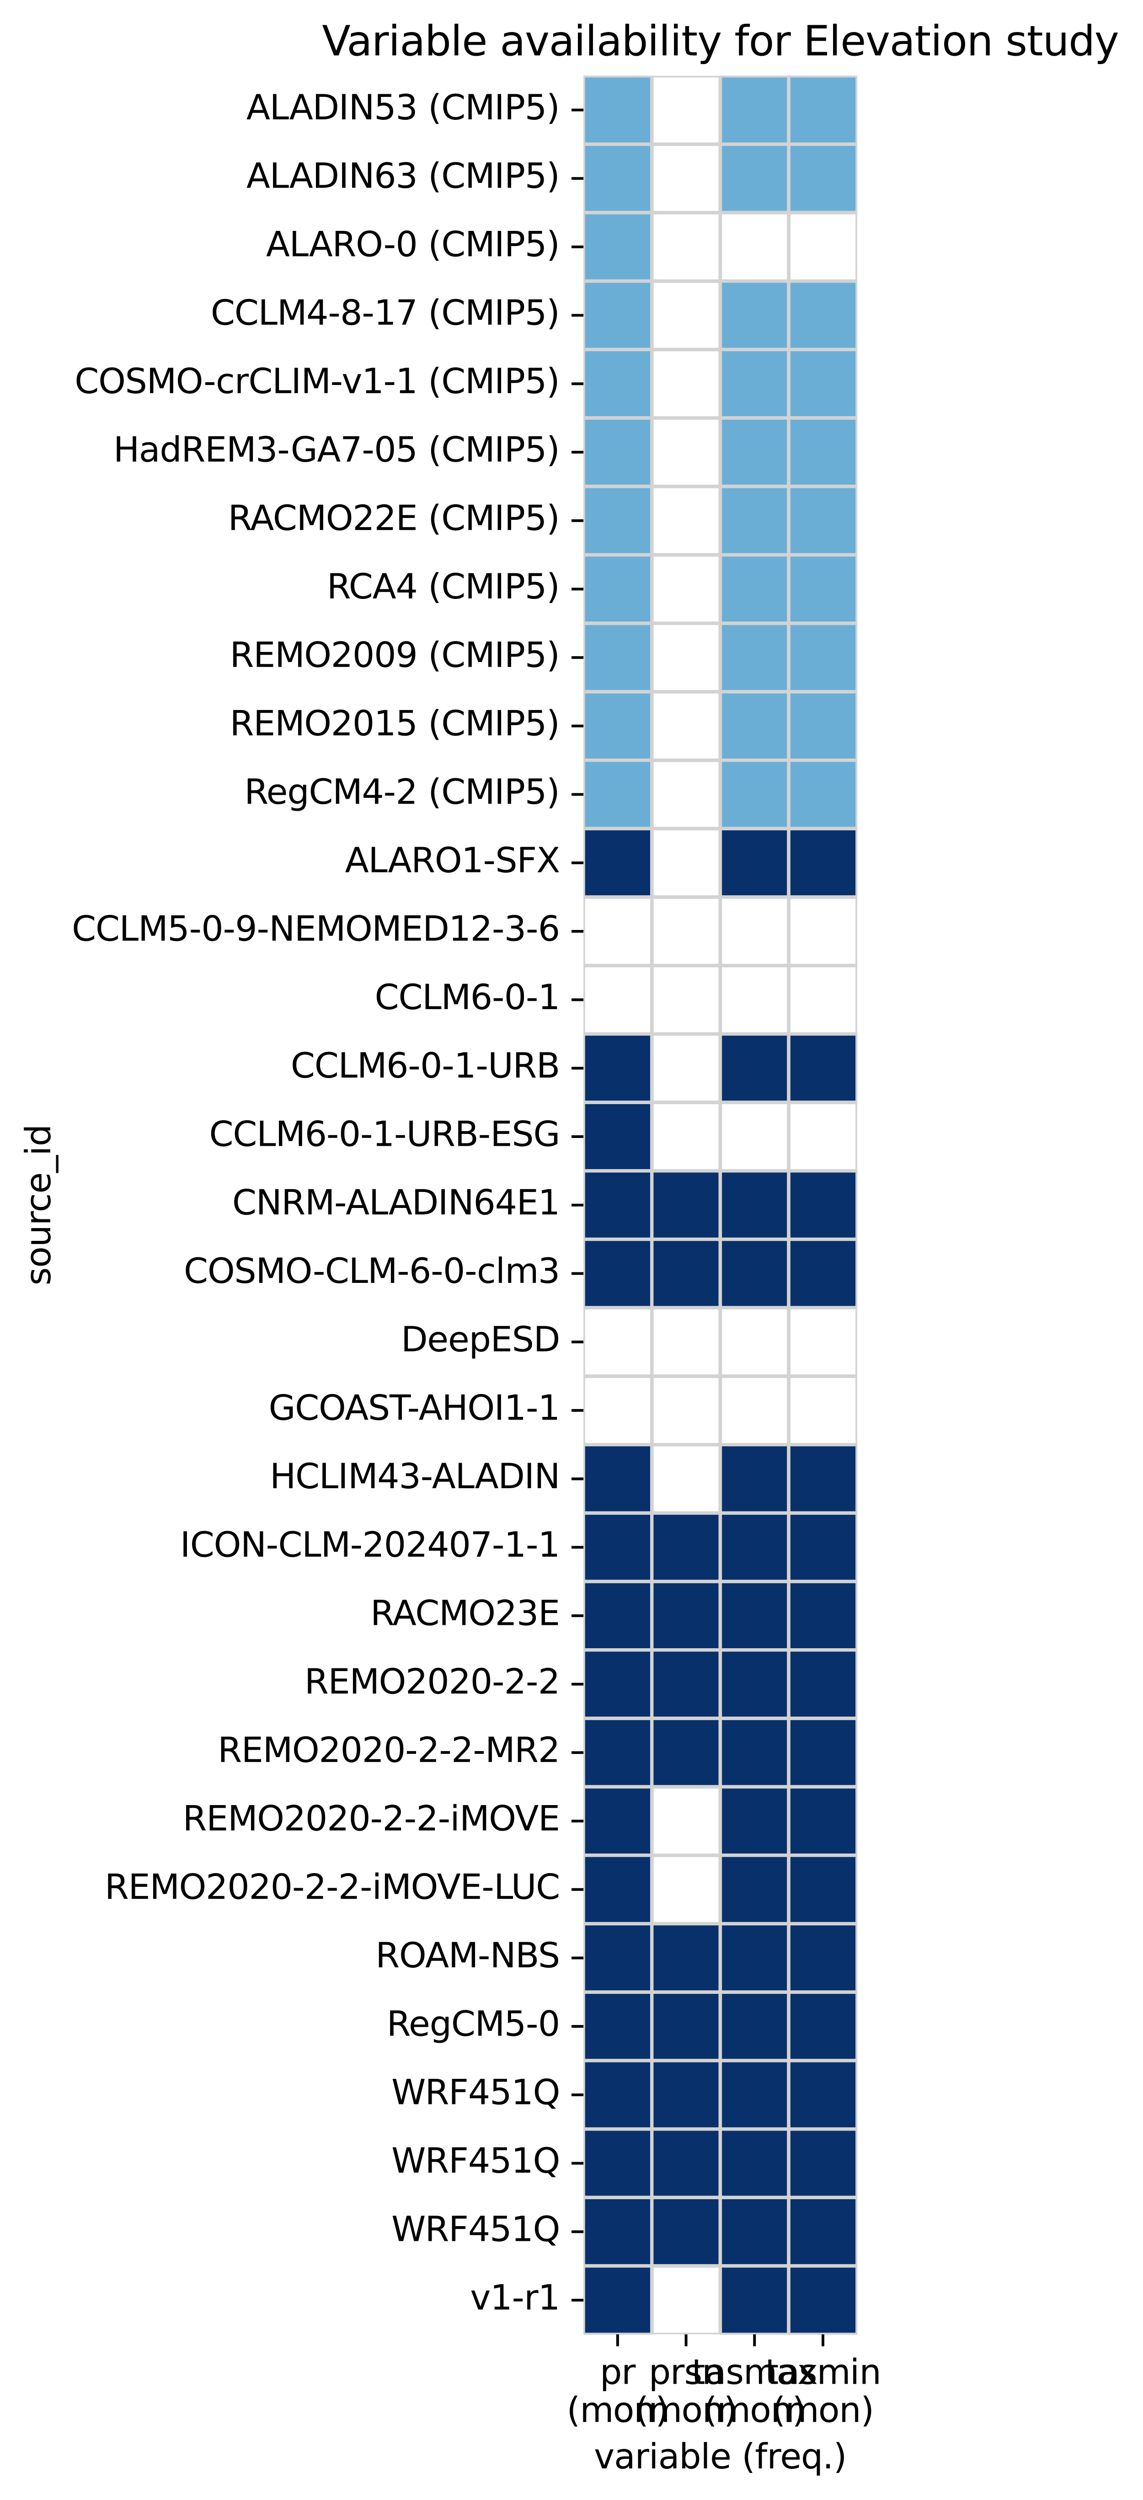 <?xml version="1.0" encoding="utf-8" standalone="no"?>
<!DOCTYPE svg PUBLIC "-//W3C//DTD SVG 1.1//EN"
  "http://www.w3.org/Graphics/SVG/1.1/DTD/svg11.dtd">
<svg xmlns:xlink="http://www.w3.org/1999/xlink" width="336.678pt" height="736.352pt" viewBox="0 0 336.678 736.352" xmlns="http://www.w3.org/2000/svg" version="1.1">
 <defs>
  <style type="text/css">*{stroke-linejoin: round; stroke-linecap: butt}</style>
 </defs>
 <g id="figure_1">
  <g id="patch_1">
   <path d="M 0 736.352
L 336.678 736.352
L 336.678 0
L 0 0
z
" style="fill: #ffffff"/>
  </g>
  <g id="axes_1">
   <g id="patch_2">
    <path d="M 171.845 687.598
L 252.485 687.598
L 252.485 22.318
L 171.845 22.318
z
" style="fill: #ffffff"/>
   </g>
   <g id="QuadMesh_1">
    <path d="M 171.845 22.318
L 192.005 22.318
L 192.005 42.478
L 171.845 42.478
L 171.845 22.318
" clip-path="url(#p31bc3c043d)" style="fill: #6aaed6; stroke: #d3d3d3"/>
    <path d="M 192.005 22.318
L 212.165 22.318
L 212.165 42.478
L 192.005 42.478
L 192.005 22.318
" clip-path="url(#p31bc3c043d)" style="fill: none; stroke: #d3d3d3"/>
    <path d="M 212.165 22.318
L 232.325 22.318
L 232.325 42.478
L 212.165 42.478
L 212.165 22.318
" clip-path="url(#p31bc3c043d)" style="fill: #6aaed6; stroke: #d3d3d3"/>
    <path d="M 232.325 22.318
L 252.485 22.318
L 252.485 42.478
L 232.325 42.478
L 232.325 22.318
" clip-path="url(#p31bc3c043d)" style="fill: #6aaed6; stroke: #d3d3d3"/>
    <path d="M 171.845 42.478
L 192.005 42.478
L 192.005 62.638
L 171.845 62.638
L 171.845 42.478
" clip-path="url(#p31bc3c043d)" style="fill: #6aaed6; stroke: #d3d3d3"/>
    <path d="M 192.005 42.478
L 212.165 42.478
L 212.165 62.638
L 192.005 62.638
L 192.005 42.478
" clip-path="url(#p31bc3c043d)" style="fill: none; stroke: #d3d3d3"/>
    <path d="M 212.165 42.478
L 232.325 42.478
L 232.325 62.638
L 212.165 62.638
L 212.165 42.478
" clip-path="url(#p31bc3c043d)" style="fill: #6aaed6; stroke: #d3d3d3"/>
    <path d="M 232.325 42.478
L 252.485 42.478
L 252.485 62.638
L 232.325 62.638
L 232.325 42.478
" clip-path="url(#p31bc3c043d)" style="fill: #6aaed6; stroke: #d3d3d3"/>
    <path d="M 171.845 62.638
L 192.005 62.638
L 192.005 82.798
L 171.845 82.798
L 171.845 62.638
" clip-path="url(#p31bc3c043d)" style="fill: #6aaed6; stroke: #d3d3d3"/>
    <path d="M 192.005 62.638
L 212.165 62.638
L 212.165 82.798
L 192.005 82.798
L 192.005 62.638
" clip-path="url(#p31bc3c043d)" style="fill: none; stroke: #d3d3d3"/>
    <path d="M 212.165 62.638
L 232.325 62.638
L 232.325 82.798
L 212.165 82.798
L 212.165 62.638
" clip-path="url(#p31bc3c043d)" style="fill: none; stroke: #d3d3d3"/>
    <path d="M 232.325 62.638
L 252.485 62.638
L 252.485 82.798
L 232.325 82.798
L 232.325 62.638
" clip-path="url(#p31bc3c043d)" style="fill: none; stroke: #d3d3d3"/>
    <path d="M 171.845 82.798
L 192.005 82.798
L 192.005 102.958
L 171.845 102.958
L 171.845 82.798
" clip-path="url(#p31bc3c043d)" style="fill: #6aaed6; stroke: #d3d3d3"/>
    <path d="M 192.005 82.798
L 212.165 82.798
L 212.165 102.958
L 192.005 102.958
L 192.005 82.798
" clip-path="url(#p31bc3c043d)" style="fill: none; stroke: #d3d3d3"/>
    <path d="M 212.165 82.798
L 232.325 82.798
L 232.325 102.958
L 212.165 102.958
L 212.165 82.798
" clip-path="url(#p31bc3c043d)" style="fill: #6aaed6; stroke: #d3d3d3"/>
    <path d="M 232.325 82.798
L 252.485 82.798
L 252.485 102.958
L 232.325 102.958
L 232.325 82.798
" clip-path="url(#p31bc3c043d)" style="fill: #6aaed6; stroke: #d3d3d3"/>
    <path d="M 171.845 102.958
L 192.005 102.958
L 192.005 123.118
L 171.845 123.118
L 171.845 102.958
" clip-path="url(#p31bc3c043d)" style="fill: #6aaed6; stroke: #d3d3d3"/>
    <path d="M 192.005 102.958
L 212.165 102.958
L 212.165 123.118
L 192.005 123.118
L 192.005 102.958
" clip-path="url(#p31bc3c043d)" style="fill: none; stroke: #d3d3d3"/>
    <path d="M 212.165 102.958
L 232.325 102.958
L 232.325 123.118
L 212.165 123.118
L 212.165 102.958
" clip-path="url(#p31bc3c043d)" style="fill: #6aaed6; stroke: #d3d3d3"/>
    <path d="M 232.325 102.958
L 252.485 102.958
L 252.485 123.118
L 232.325 123.118
L 232.325 102.958
" clip-path="url(#p31bc3c043d)" style="fill: #6aaed6; stroke: #d3d3d3"/>
    <path d="M 171.845 123.118
L 192.005 123.118
L 192.005 143.278
L 171.845 143.278
L 171.845 123.118
" clip-path="url(#p31bc3c043d)" style="fill: #6aaed6; stroke: #d3d3d3"/>
    <path d="M 192.005 123.118
L 212.165 123.118
L 212.165 143.278
L 192.005 143.278
L 192.005 123.118
" clip-path="url(#p31bc3c043d)" style="fill: none; stroke: #d3d3d3"/>
    <path d="M 212.165 123.118
L 232.325 123.118
L 232.325 143.278
L 212.165 143.278
L 212.165 123.118
" clip-path="url(#p31bc3c043d)" style="fill: #6aaed6; stroke: #d3d3d3"/>
    <path d="M 232.325 123.118
L 252.485 123.118
L 252.485 143.278
L 232.325 143.278
L 232.325 123.118
" clip-path="url(#p31bc3c043d)" style="fill: #6aaed6; stroke: #d3d3d3"/>
    <path d="M 171.845 143.278
L 192.005 143.278
L 192.005 163.438
L 171.845 163.438
L 171.845 143.278
" clip-path="url(#p31bc3c043d)" style="fill: #6aaed6; stroke: #d3d3d3"/>
    <path d="M 192.005 143.278
L 212.165 143.278
L 212.165 163.438
L 192.005 163.438
L 192.005 143.278
" clip-path="url(#p31bc3c043d)" style="fill: none; stroke: #d3d3d3"/>
    <path d="M 212.165 143.278
L 232.325 143.278
L 232.325 163.438
L 212.165 163.438
L 212.165 143.278
" clip-path="url(#p31bc3c043d)" style="fill: #6aaed6; stroke: #d3d3d3"/>
    <path d="M 232.325 143.278
L 252.485 143.278
L 252.485 163.438
L 232.325 163.438
L 232.325 143.278
" clip-path="url(#p31bc3c043d)" style="fill: #6aaed6; stroke: #d3d3d3"/>
    <path d="M 171.845 163.438
L 192.005 163.438
L 192.005 183.598
L 171.845 183.598
L 171.845 163.438
" clip-path="url(#p31bc3c043d)" style="fill: #6aaed6; stroke: #d3d3d3"/>
    <path d="M 192.005 163.438
L 212.165 163.438
L 212.165 183.598
L 192.005 183.598
L 192.005 163.438
" clip-path="url(#p31bc3c043d)" style="fill: none; stroke: #d3d3d3"/>
    <path d="M 212.165 163.438
L 232.325 163.438
L 232.325 183.598
L 212.165 183.598
L 212.165 163.438
" clip-path="url(#p31bc3c043d)" style="fill: #6aaed6; stroke: #d3d3d3"/>
    <path d="M 232.325 163.438
L 252.485 163.438
L 252.485 183.598
L 232.325 183.598
L 232.325 163.438
" clip-path="url(#p31bc3c043d)" style="fill: #6aaed6; stroke: #d3d3d3"/>
    <path d="M 171.845 183.598
L 192.005 183.598
L 192.005 203.758
L 171.845 203.758
L 171.845 183.598
" clip-path="url(#p31bc3c043d)" style="fill: #6aaed6; stroke: #d3d3d3"/>
    <path d="M 192.005 183.598
L 212.165 183.598
L 212.165 203.758
L 192.005 203.758
L 192.005 183.598
" clip-path="url(#p31bc3c043d)" style="fill: none; stroke: #d3d3d3"/>
    <path d="M 212.165 183.598
L 232.325 183.598
L 232.325 203.758
L 212.165 203.758
L 212.165 183.598
" clip-path="url(#p31bc3c043d)" style="fill: #6aaed6; stroke: #d3d3d3"/>
    <path d="M 232.325 183.598
L 252.485 183.598
L 252.485 203.758
L 232.325 203.758
L 232.325 183.598
" clip-path="url(#p31bc3c043d)" style="fill: #6aaed6; stroke: #d3d3d3"/>
    <path d="M 171.845 203.758
L 192.005 203.758
L 192.005 223.918
L 171.845 223.918
L 171.845 203.758
" clip-path="url(#p31bc3c043d)" style="fill: #6aaed6; stroke: #d3d3d3"/>
    <path d="M 192.005 203.758
L 212.165 203.758
L 212.165 223.918
L 192.005 223.918
L 192.005 203.758
" clip-path="url(#p31bc3c043d)" style="fill: none; stroke: #d3d3d3"/>
    <path d="M 212.165 203.758
L 232.325 203.758
L 232.325 223.918
L 212.165 223.918
L 212.165 203.758
" clip-path="url(#p31bc3c043d)" style="fill: #6aaed6; stroke: #d3d3d3"/>
    <path d="M 232.325 203.758
L 252.485 203.758
L 252.485 223.918
L 232.325 223.918
L 232.325 203.758
" clip-path="url(#p31bc3c043d)" style="fill: #6aaed6; stroke: #d3d3d3"/>
    <path d="M 171.845 223.918
L 192.005 223.918
L 192.005 244.078
L 171.845 244.078
L 171.845 223.918
" clip-path="url(#p31bc3c043d)" style="fill: #6aaed6; stroke: #d3d3d3"/>
    <path d="M 192.005 223.918
L 212.165 223.918
L 212.165 244.078
L 192.005 244.078
L 192.005 223.918
" clip-path="url(#p31bc3c043d)" style="fill: none; stroke: #d3d3d3"/>
    <path d="M 212.165 223.918
L 232.325 223.918
L 232.325 244.078
L 212.165 244.078
L 212.165 223.918
" clip-path="url(#p31bc3c043d)" style="fill: #6aaed6; stroke: #d3d3d3"/>
    <path d="M 232.325 223.918
L 252.485 223.918
L 252.485 244.078
L 232.325 244.078
L 232.325 223.918
" clip-path="url(#p31bc3c043d)" style="fill: #6aaed6; stroke: #d3d3d3"/>
    <path d="M 171.845 244.078
L 192.005 244.078
L 192.005 264.238
L 171.845 264.238
L 171.845 244.078
" clip-path="url(#p31bc3c043d)" style="fill: #08306b; stroke: #d3d3d3"/>
    <path d="M 192.005 244.078
L 212.165 244.078
L 212.165 264.238
L 192.005 264.238
L 192.005 244.078
" clip-path="url(#p31bc3c043d)" style="fill: none; stroke: #d3d3d3"/>
    <path d="M 212.165 244.078
L 232.325 244.078
L 232.325 264.238
L 212.165 264.238
L 212.165 244.078
" clip-path="url(#p31bc3c043d)" style="fill: #08306b; stroke: #d3d3d3"/>
    <path d="M 232.325 244.078
L 252.485 244.078
L 252.485 264.238
L 232.325 264.238
L 232.325 244.078
" clip-path="url(#p31bc3c043d)" style="fill: #08306b; stroke: #d3d3d3"/>
    <path d="M 171.845 264.238
L 192.005 264.238
L 192.005 284.398
L 171.845 284.398
L 171.845 264.238
" clip-path="url(#p31bc3c043d)" style="fill: none; stroke: #d3d3d3"/>
    <path d="M 192.005 264.238
L 212.165 264.238
L 212.165 284.398
L 192.005 284.398
L 192.005 264.238
" clip-path="url(#p31bc3c043d)" style="fill: none; stroke: #d3d3d3"/>
    <path d="M 212.165 264.238
L 232.325 264.238
L 232.325 284.398
L 212.165 284.398
L 212.165 264.238
" clip-path="url(#p31bc3c043d)" style="fill: none; stroke: #d3d3d3"/>
    <path d="M 232.325 264.238
L 252.485 264.238
L 252.485 284.398
L 232.325 284.398
L 232.325 264.238
" clip-path="url(#p31bc3c043d)" style="fill: none; stroke: #d3d3d3"/>
    <path d="M 171.845 284.398
L 192.005 284.398
L 192.005 304.558
L 171.845 304.558
L 171.845 284.398
" clip-path="url(#p31bc3c043d)" style="fill: none; stroke: #d3d3d3"/>
    <path d="M 192.005 284.398
L 212.165 284.398
L 212.165 304.558
L 192.005 304.558
L 192.005 284.398
" clip-path="url(#p31bc3c043d)" style="fill: none; stroke: #d3d3d3"/>
    <path d="M 212.165 284.398
L 232.325 284.398
L 232.325 304.558
L 212.165 304.558
L 212.165 284.398
" clip-path="url(#p31bc3c043d)" style="fill: none; stroke: #d3d3d3"/>
    <path d="M 232.325 284.398
L 252.485 284.398
L 252.485 304.558
L 232.325 304.558
L 232.325 284.398
" clip-path="url(#p31bc3c043d)" style="fill: none; stroke: #d3d3d3"/>
    <path d="M 171.845 304.558
L 192.005 304.558
L 192.005 324.718
L 171.845 324.718
L 171.845 304.558
" clip-path="url(#p31bc3c043d)" style="fill: #08306b; stroke: #d3d3d3"/>
    <path d="M 192.005 304.558
L 212.165 304.558
L 212.165 324.718
L 192.005 324.718
L 192.005 304.558
" clip-path="url(#p31bc3c043d)" style="fill: none; stroke: #d3d3d3"/>
    <path d="M 212.165 304.558
L 232.325 304.558
L 232.325 324.718
L 212.165 324.718
L 212.165 304.558
" clip-path="url(#p31bc3c043d)" style="fill: #08306b; stroke: #d3d3d3"/>
    <path d="M 232.325 304.558
L 252.485 304.558
L 252.485 324.718
L 232.325 324.718
L 232.325 304.558
" clip-path="url(#p31bc3c043d)" style="fill: #08306b; stroke: #d3d3d3"/>
    <path d="M 171.845 324.718
L 192.005 324.718
L 192.005 344.878
L 171.845 344.878
L 171.845 324.718
" clip-path="url(#p31bc3c043d)" style="fill: #08306b; stroke: #d3d3d3"/>
    <path d="M 192.005 324.718
L 212.165 324.718
L 212.165 344.878
L 192.005 344.878
L 192.005 324.718
" clip-path="url(#p31bc3c043d)" style="fill: none; stroke: #d3d3d3"/>
    <path d="M 212.165 324.718
L 232.325 324.718
L 232.325 344.878
L 212.165 344.878
L 212.165 324.718
" clip-path="url(#p31bc3c043d)" style="fill: none; stroke: #d3d3d3"/>
    <path d="M 232.325 324.718
L 252.485 324.718
L 252.485 344.878
L 232.325 344.878
L 232.325 324.718
" clip-path="url(#p31bc3c043d)" style="fill: none; stroke: #d3d3d3"/>
    <path d="M 171.845 344.878
L 192.005 344.878
L 192.005 365.038
L 171.845 365.038
L 171.845 344.878
" clip-path="url(#p31bc3c043d)" style="fill: #08306b; stroke: #d3d3d3"/>
    <path d="M 192.005 344.878
L 212.165 344.878
L 212.165 365.038
L 192.005 365.038
L 192.005 344.878
" clip-path="url(#p31bc3c043d)" style="fill: #08306b; stroke: #d3d3d3"/>
    <path d="M 212.165 344.878
L 232.325 344.878
L 232.325 365.038
L 212.165 365.038
L 212.165 344.878
" clip-path="url(#p31bc3c043d)" style="fill: #08306b; stroke: #d3d3d3"/>
    <path d="M 232.325 344.878
L 252.485 344.878
L 252.485 365.038
L 232.325 365.038
L 232.325 344.878
" clip-path="url(#p31bc3c043d)" style="fill: #08306b; stroke: #d3d3d3"/>
    <path d="M 171.845 365.038
L 192.005 365.038
L 192.005 385.198
L 171.845 385.198
L 171.845 365.038
" clip-path="url(#p31bc3c043d)" style="fill: #08306b; stroke: #d3d3d3"/>
    <path d="M 192.005 365.038
L 212.165 365.038
L 212.165 385.198
L 192.005 385.198
L 192.005 365.038
" clip-path="url(#p31bc3c043d)" style="fill: #08306b; stroke: #d3d3d3"/>
    <path d="M 212.165 365.038
L 232.325 365.038
L 232.325 385.198
L 212.165 385.198
L 212.165 365.038
" clip-path="url(#p31bc3c043d)" style="fill: #08306b; stroke: #d3d3d3"/>
    <path d="M 232.325 365.038
L 252.485 365.038
L 252.485 385.198
L 232.325 385.198
L 232.325 365.038
" clip-path="url(#p31bc3c043d)" style="fill: #08306b; stroke: #d3d3d3"/>
    <path d="M 171.845 385.198
L 192.005 385.198
L 192.005 405.358
L 171.845 405.358
L 171.845 385.198
" clip-path="url(#p31bc3c043d)" style="fill: none; stroke: #d3d3d3"/>
    <path d="M 192.005 385.198
L 212.165 385.198
L 212.165 405.358
L 192.005 405.358
L 192.005 385.198
" clip-path="url(#p31bc3c043d)" style="fill: none; stroke: #d3d3d3"/>
    <path d="M 212.165 385.198
L 232.325 385.198
L 232.325 405.358
L 212.165 405.358
L 212.165 385.198
" clip-path="url(#p31bc3c043d)" style="fill: none; stroke: #d3d3d3"/>
    <path d="M 232.325 385.198
L 252.485 385.198
L 252.485 405.358
L 232.325 405.358
L 232.325 385.198
" clip-path="url(#p31bc3c043d)" style="fill: none; stroke: #d3d3d3"/>
    <path d="M 171.845 405.358
L 192.005 405.358
L 192.005 425.518
L 171.845 425.518
L 171.845 405.358
" clip-path="url(#p31bc3c043d)" style="fill: none; stroke: #d3d3d3"/>
    <path d="M 192.005 405.358
L 212.165 405.358
L 212.165 425.518
L 192.005 425.518
L 192.005 405.358
" clip-path="url(#p31bc3c043d)" style="fill: none; stroke: #d3d3d3"/>
    <path d="M 212.165 405.358
L 232.325 405.358
L 232.325 425.518
L 212.165 425.518
L 212.165 405.358
" clip-path="url(#p31bc3c043d)" style="fill: none; stroke: #d3d3d3"/>
    <path d="M 232.325 405.358
L 252.485 405.358
L 252.485 425.518
L 232.325 425.518
L 232.325 405.358
" clip-path="url(#p31bc3c043d)" style="fill: none; stroke: #d3d3d3"/>
    <path d="M 171.845 425.518
L 192.005 425.518
L 192.005 445.678
L 171.845 445.678
L 171.845 425.518
" clip-path="url(#p31bc3c043d)" style="fill: #08306b; stroke: #d3d3d3"/>
    <path d="M 192.005 425.518
L 212.165 425.518
L 212.165 445.678
L 192.005 445.678
L 192.005 425.518
" clip-path="url(#p31bc3c043d)" style="fill: none; stroke: #d3d3d3"/>
    <path d="M 212.165 425.518
L 232.325 425.518
L 232.325 445.678
L 212.165 445.678
L 212.165 425.518
" clip-path="url(#p31bc3c043d)" style="fill: #08306b; stroke: #d3d3d3"/>
    <path d="M 232.325 425.518
L 252.485 425.518
L 252.485 445.678
L 232.325 445.678
L 232.325 425.518
" clip-path="url(#p31bc3c043d)" style="fill: #08306b; stroke: #d3d3d3"/>
    <path d="M 171.845 445.678
L 192.005 445.678
L 192.005 465.838
L 171.845 465.838
L 171.845 445.678
" clip-path="url(#p31bc3c043d)" style="fill: #08306b; stroke: #d3d3d3"/>
    <path d="M 192.005 445.678
L 212.165 445.678
L 212.165 465.838
L 192.005 465.838
L 192.005 445.678
" clip-path="url(#p31bc3c043d)" style="fill: #08306b; stroke: #d3d3d3"/>
    <path d="M 212.165 445.678
L 232.325 445.678
L 232.325 465.838
L 212.165 465.838
L 212.165 445.678
" clip-path="url(#p31bc3c043d)" style="fill: #08306b; stroke: #d3d3d3"/>
    <path d="M 232.325 445.678
L 252.485 445.678
L 252.485 465.838
L 232.325 465.838
L 232.325 445.678
" clip-path="url(#p31bc3c043d)" style="fill: #08306b; stroke: #d3d3d3"/>
    <path d="M 171.845 465.838
L 192.005 465.838
L 192.005 485.998
L 171.845 485.998
L 171.845 465.838
" clip-path="url(#p31bc3c043d)" style="fill: #08306b; stroke: #d3d3d3"/>
    <path d="M 192.005 465.838
L 212.165 465.838
L 212.165 485.998
L 192.005 485.998
L 192.005 465.838
" clip-path="url(#p31bc3c043d)" style="fill: #08306b; stroke: #d3d3d3"/>
    <path d="M 212.165 465.838
L 232.325 465.838
L 232.325 485.998
L 212.165 485.998
L 212.165 465.838
" clip-path="url(#p31bc3c043d)" style="fill: #08306b; stroke: #d3d3d3"/>
    <path d="M 232.325 465.838
L 252.485 465.838
L 252.485 485.998
L 232.325 485.998
L 232.325 465.838
" clip-path="url(#p31bc3c043d)" style="fill: #08306b; stroke: #d3d3d3"/>
    <path d="M 171.845 485.998
L 192.005 485.998
L 192.005 506.158
L 171.845 506.158
L 171.845 485.998
" clip-path="url(#p31bc3c043d)" style="fill: #08306b; stroke: #d3d3d3"/>
    <path d="M 192.005 485.998
L 212.165 485.998
L 212.165 506.158
L 192.005 506.158
L 192.005 485.998
" clip-path="url(#p31bc3c043d)" style="fill: #08306b; stroke: #d3d3d3"/>
    <path d="M 212.165 485.998
L 232.325 485.998
L 232.325 506.158
L 212.165 506.158
L 212.165 485.998
" clip-path="url(#p31bc3c043d)" style="fill: #08306b; stroke: #d3d3d3"/>
    <path d="M 232.325 485.998
L 252.485 485.998
L 252.485 506.158
L 232.325 506.158
L 232.325 485.998
" clip-path="url(#p31bc3c043d)" style="fill: #08306b; stroke: #d3d3d3"/>
    <path d="M 171.845 506.158
L 192.005 506.158
L 192.005 526.318
L 171.845 526.318
L 171.845 506.158
" clip-path="url(#p31bc3c043d)" style="fill: #08306b; stroke: #d3d3d3"/>
    <path d="M 192.005 506.158
L 212.165 506.158
L 212.165 526.318
L 192.005 526.318
L 192.005 506.158
" clip-path="url(#p31bc3c043d)" style="fill: #08306b; stroke: #d3d3d3"/>
    <path d="M 212.165 506.158
L 232.325 506.158
L 232.325 526.318
L 212.165 526.318
L 212.165 506.158
" clip-path="url(#p31bc3c043d)" style="fill: #08306b; stroke: #d3d3d3"/>
    <path d="M 232.325 506.158
L 252.485 506.158
L 252.485 526.318
L 232.325 526.318
L 232.325 506.158
" clip-path="url(#p31bc3c043d)" style="fill: #08306b; stroke: #d3d3d3"/>
    <path d="M 171.845 526.318
L 192.005 526.318
L 192.005 546.478
L 171.845 546.478
L 171.845 526.318
" clip-path="url(#p31bc3c043d)" style="fill: #08306b; stroke: #d3d3d3"/>
    <path d="M 192.005 526.318
L 212.165 526.318
L 212.165 546.478
L 192.005 546.478
L 192.005 526.318
" clip-path="url(#p31bc3c043d)" style="fill: none; stroke: #d3d3d3"/>
    <path d="M 212.165 526.318
L 232.325 526.318
L 232.325 546.478
L 212.165 546.478
L 212.165 526.318
" clip-path="url(#p31bc3c043d)" style="fill: #08306b; stroke: #d3d3d3"/>
    <path d="M 232.325 526.318
L 252.485 526.318
L 252.485 546.478
L 232.325 546.478
L 232.325 526.318
" clip-path="url(#p31bc3c043d)" style="fill: #08306b; stroke: #d3d3d3"/>
    <path d="M 171.845 546.478
L 192.005 546.478
L 192.005 566.638
L 171.845 566.638
L 171.845 546.478
" clip-path="url(#p31bc3c043d)" style="fill: #08306b; stroke: #d3d3d3"/>
    <path d="M 192.005 546.478
L 212.165 546.478
L 212.165 566.638
L 192.005 566.638
L 192.005 546.478
" clip-path="url(#p31bc3c043d)" style="fill: none; stroke: #d3d3d3"/>
    <path d="M 212.165 546.478
L 232.325 546.478
L 232.325 566.638
L 212.165 566.638
L 212.165 546.478
" clip-path="url(#p31bc3c043d)" style="fill: #08306b; stroke: #d3d3d3"/>
    <path d="M 232.325 546.478
L 252.485 546.478
L 252.485 566.638
L 232.325 566.638
L 232.325 546.478
" clip-path="url(#p31bc3c043d)" style="fill: #08306b; stroke: #d3d3d3"/>
    <path d="M 171.845 566.638
L 192.005 566.638
L 192.005 586.798
L 171.845 586.798
L 171.845 566.638
" clip-path="url(#p31bc3c043d)" style="fill: #08306b; stroke: #d3d3d3"/>
    <path d="M 192.005 566.638
L 212.165 566.638
L 212.165 586.798
L 192.005 586.798
L 192.005 566.638
" clip-path="url(#p31bc3c043d)" style="fill: #08306b; stroke: #d3d3d3"/>
    <path d="M 212.165 566.638
L 232.325 566.638
L 232.325 586.798
L 212.165 586.798
L 212.165 566.638
" clip-path="url(#p31bc3c043d)" style="fill: #08306b; stroke: #d3d3d3"/>
    <path d="M 232.325 566.638
L 252.485 566.638
L 252.485 586.798
L 232.325 586.798
L 232.325 566.638
" clip-path="url(#p31bc3c043d)" style="fill: #08306b; stroke: #d3d3d3"/>
    <path d="M 171.845 586.798
L 192.005 586.798
L 192.005 606.958
L 171.845 606.958
L 171.845 586.798
" clip-path="url(#p31bc3c043d)" style="fill: #08306b; stroke: #d3d3d3"/>
    <path d="M 192.005 586.798
L 212.165 586.798
L 212.165 606.958
L 192.005 606.958
L 192.005 586.798
" clip-path="url(#p31bc3c043d)" style="fill: #08306b; stroke: #d3d3d3"/>
    <path d="M 212.165 586.798
L 232.325 586.798
L 232.325 606.958
L 212.165 606.958
L 212.165 586.798
" clip-path="url(#p31bc3c043d)" style="fill: #08306b; stroke: #d3d3d3"/>
    <path d="M 232.325 586.798
L 252.485 586.798
L 252.485 606.958
L 232.325 606.958
L 232.325 586.798
" clip-path="url(#p31bc3c043d)" style="fill: #08306b; stroke: #d3d3d3"/>
    <path d="M 171.845 606.958
L 192.005 606.958
L 192.005 627.118
L 171.845 627.118
L 171.845 606.958
" clip-path="url(#p31bc3c043d)" style="fill: #08306b; stroke: #d3d3d3"/>
    <path d="M 192.005 606.958
L 212.165 606.958
L 212.165 627.118
L 192.005 627.118
L 192.005 606.958
" clip-path="url(#p31bc3c043d)" style="fill: #08306b; stroke: #d3d3d3"/>
    <path d="M 212.165 606.958
L 232.325 606.958
L 232.325 627.118
L 212.165 627.118
L 212.165 606.958
" clip-path="url(#p31bc3c043d)" style="fill: #08306b; stroke: #d3d3d3"/>
    <path d="M 232.325 606.958
L 252.485 606.958
L 252.485 627.118
L 232.325 627.118
L 232.325 606.958
" clip-path="url(#p31bc3c043d)" style="fill: #08306b; stroke: #d3d3d3"/>
    <path d="M 171.845 627.118
L 192.005 627.118
L 192.005 647.278
L 171.845 647.278
L 171.845 627.118
" clip-path="url(#p31bc3c043d)" style="fill: #08306b; stroke: #d3d3d3"/>
    <path d="M 192.005 627.118
L 212.165 627.118
L 212.165 647.278
L 192.005 647.278
L 192.005 627.118
" clip-path="url(#p31bc3c043d)" style="fill: #08306b; stroke: #d3d3d3"/>
    <path d="M 212.165 627.118
L 232.325 627.118
L 232.325 647.278
L 212.165 647.278
L 212.165 627.118
" clip-path="url(#p31bc3c043d)" style="fill: #08306b; stroke: #d3d3d3"/>
    <path d="M 232.325 627.118
L 252.485 627.118
L 252.485 647.278
L 232.325 647.278
L 232.325 627.118
" clip-path="url(#p31bc3c043d)" style="fill: #08306b; stroke: #d3d3d3"/>
    <path d="M 171.845 647.278
L 192.005 647.278
L 192.005 667.438
L 171.845 667.438
L 171.845 647.278
" clip-path="url(#p31bc3c043d)" style="fill: #08306b; stroke: #d3d3d3"/>
    <path d="M 192.005 647.278
L 212.165 647.278
L 212.165 667.438
L 192.005 667.438
L 192.005 647.278
" clip-path="url(#p31bc3c043d)" style="fill: #08306b; stroke: #d3d3d3"/>
    <path d="M 212.165 647.278
L 232.325 647.278
L 232.325 667.438
L 212.165 667.438
L 212.165 647.278
" clip-path="url(#p31bc3c043d)" style="fill: #08306b; stroke: #d3d3d3"/>
    <path d="M 232.325 647.278
L 252.485 647.278
L 252.485 667.438
L 232.325 667.438
L 232.325 647.278
" clip-path="url(#p31bc3c043d)" style="fill: #08306b; stroke: #d3d3d3"/>
    <path d="M 171.845 667.438
L 192.005 667.438
L 192.005 687.598
L 171.845 687.598
L 171.845 667.438
" clip-path="url(#p31bc3c043d)" style="fill: #08306b; stroke: #d3d3d3"/>
    <path d="M 192.005 667.438
L 212.165 667.438
L 212.165 687.598
L 192.005 687.598
L 192.005 667.438
" clip-path="url(#p31bc3c043d)" style="fill: none; stroke: #d3d3d3"/>
    <path d="M 212.165 667.438
L 232.325 667.438
L 232.325 687.598
L 212.165 687.598
L 212.165 667.438
" clip-path="url(#p31bc3c043d)" style="fill: #08306b; stroke: #d3d3d3"/>
    <path d="M 232.325 667.438
L 252.485 667.438
L 252.485 687.598
L 232.325 687.598
L 232.325 667.438
" clip-path="url(#p31bc3c043d)" style="fill: #08306b; stroke: #d3d3d3"/>
   </g>
   <g id="matplotlib.axis_1">
    <g id="xtick_1">
     <g id="line2d_1">
      <defs>
       <path id="mdf874b3d2b" d="M 0 0
L 0 3.5
" style="stroke: #000000; stroke-width: 0.8"/>
      </defs>
      <g>
       <use xlink:href="#mdf874b3d2b" x="181.925" y="687.598" style="stroke: #000000; stroke-width: 0.8"/>
      </g>
     </g>
     <g id="text_1">
      <!-- pr -->
      <g transform="translate(176.696 702.197) scale(0.1 -0.1)">
       <defs>
        <path id="DejaVuSans-70" d="M 1159 525
L 1159 -1331
L 581 -1331
L 581 3500
L 1159 3500
L 1159 2969
Q 1341 3281 1617 3432
Q 1894 3584 2278 3584
Q 2916 3584 3314 3078
Q 3713 2572 3713 1747
Q 3713 922 3314 415
Q 2916 -91 2278 -91
Q 1894 -91 1617 61
Q 1341 213 1159 525
z
M 3116 1747
Q 3116 2381 2855 2742
Q 2594 3103 2138 3103
Q 1681 3103 1420 2742
Q 1159 2381 1159 1747
Q 1159 1113 1420 752
Q 1681 391 2138 391
Q 2594 391 2855 752
Q 3116 1113 3116 1747
z
" transform="scale(0.016)"/>
        <path id="DejaVuSans-72" d="M 2631 2963
Q 2534 3019 2420 3045
Q 2306 3072 2169 3072
Q 1681 3072 1420 2755
Q 1159 2438 1159 1844
L 1159 0
L 581 0
L 581 3500
L 1159 3500
L 1159 2956
Q 1341 3275 1631 3429
Q 1922 3584 2338 3584
Q 2397 3584 2469 3576
Q 2541 3569 2628 3553
L 2631 2963
z
" transform="scale(0.016)"/>
       </defs>
       <use xlink:href="#DejaVuSans-70"/>
       <use xlink:href="#DejaVuSans-72" x="63.477"/>
      </g>
      <!-- (mon) -->
      <g transform="translate(166.925 713.394) scale(0.1 -0.1)">
       <defs>
        <path id="DejaVuSans-28" d="M 1984 4856
Q 1566 4138 1362 3434
Q 1159 2731 1159 2009
Q 1159 1288 1364 580
Q 1569 -128 1984 -844
L 1484 -844
Q 1016 -109 783 600
Q 550 1309 550 2009
Q 550 2706 781 3412
Q 1013 4119 1484 4856
L 1984 4856
z
" transform="scale(0.016)"/>
        <path id="DejaVuSans-6d" d="M 3328 2828
Q 3544 3216 3844 3400
Q 4144 3584 4550 3584
Q 5097 3584 5394 3201
Q 5691 2819 5691 2113
L 5691 0
L 5113 0
L 5113 2094
Q 5113 2597 4934 2840
Q 4756 3084 4391 3084
Q 3944 3084 3684 2787
Q 3425 2491 3425 1978
L 3425 0
L 2847 0
L 2847 2094
Q 2847 2600 2669 2842
Q 2491 3084 2119 3084
Q 1678 3084 1418 2786
Q 1159 2488 1159 1978
L 1159 0
L 581 0
L 581 3500
L 1159 3500
L 1159 2956
Q 1356 3278 1631 3431
Q 1906 3584 2284 3584
Q 2666 3584 2933 3390
Q 3200 3197 3328 2828
z
" transform="scale(0.016)"/>
        <path id="DejaVuSans-6f" d="M 1959 3097
Q 1497 3097 1228 2736
Q 959 2375 959 1747
Q 959 1119 1226 758
Q 1494 397 1959 397
Q 2419 397 2687 759
Q 2956 1122 2956 1747
Q 2956 2369 2687 2733
Q 2419 3097 1959 3097
z
M 1959 3584
Q 2709 3584 3137 3096
Q 3566 2609 3566 1747
Q 3566 888 3137 398
Q 2709 -91 1959 -91
Q 1206 -91 779 398
Q 353 888 353 1747
Q 353 2609 779 3096
Q 1206 3584 1959 3584
z
" transform="scale(0.016)"/>
        <path id="DejaVuSans-6e" d="M 3513 2113
L 3513 0
L 2938 0
L 2938 2094
Q 2938 2591 2744 2837
Q 2550 3084 2163 3084
Q 1697 3084 1428 2787
Q 1159 2491 1159 1978
L 1159 0
L 581 0
L 581 3500
L 1159 3500
L 1159 2956
Q 1366 3272 1645 3428
Q 1925 3584 2291 3584
Q 2894 3584 3203 3211
Q 3513 2838 3513 2113
z
" transform="scale(0.016)"/>
        <path id="DejaVuSans-29" d="M 513 4856
L 1013 4856
Q 1481 4119 1714 3412
Q 1947 2706 1947 2009
Q 1947 1309 1714 600
Q 1481 -109 1013 -844
L 513 -844
Q 928 -128 1133 580
Q 1338 1288 1338 2009
Q 1338 2731 1133 3434
Q 928 4138 513 4856
z
" transform="scale(0.016)"/>
       </defs>
       <use xlink:href="#DejaVuSans-28"/>
       <use xlink:href="#DejaVuSans-6d" x="39.014"/>
       <use xlink:href="#DejaVuSans-6f" x="136.426"/>
       <use xlink:href="#DejaVuSans-6e" x="197.607"/>
       <use xlink:href="#DejaVuSans-29" x="260.986"/>
      </g>
     </g>
    </g>
    <g id="xtick_2">
     <g id="line2d_2">
      <g>
       <use xlink:href="#mdf874b3d2b" x="202.085" y="687.598" style="stroke: #000000; stroke-width: 0.8"/>
      </g>
     </g>
     <g id="text_2">
      <!-- prsn -->
      <g transform="translate(191.082 702.197) scale(0.1 -0.1)">
       <defs>
        <path id="DejaVuSans-73" d="M 2834 3397
L 2834 2853
Q 2591 2978 2328 3040
Q 2066 3103 1784 3103
Q 1356 3103 1142 2972
Q 928 2841 928 2578
Q 928 2378 1081 2264
Q 1234 2150 1697 2047
L 1894 2003
Q 2506 1872 2764 1633
Q 3022 1394 3022 966
Q 3022 478 2636 193
Q 2250 -91 1575 -91
Q 1294 -91 989 -36
Q 684 19 347 128
L 347 722
Q 666 556 975 473
Q 1284 391 1588 391
Q 1994 391 2212 530
Q 2431 669 2431 922
Q 2431 1156 2273 1281
Q 2116 1406 1581 1522
L 1381 1569
Q 847 1681 609 1914
Q 372 2147 372 2553
Q 372 3047 722 3315
Q 1072 3584 1716 3584
Q 2034 3584 2315 3537
Q 2597 3491 2834 3397
z
" transform="scale(0.016)"/>
       </defs>
       <use xlink:href="#DejaVuSans-70"/>
       <use xlink:href="#DejaVuSans-72" x="63.477"/>
       <use xlink:href="#DejaVuSans-73" x="104.59"/>
       <use xlink:href="#DejaVuSans-6e" x="156.689"/>
      </g>
      <!-- (mon) -->
      <g transform="translate(187.085 713.394) scale(0.1 -0.1)">
       <use xlink:href="#DejaVuSans-28"/>
       <use xlink:href="#DejaVuSans-6d" x="39.014"/>
       <use xlink:href="#DejaVuSans-6f" x="136.426"/>
       <use xlink:href="#DejaVuSans-6e" x="197.607"/>
       <use xlink:href="#DejaVuSans-29" x="260.986"/>
      </g>
     </g>
    </g>
    <g id="xtick_3">
     <g id="line2d_3">
      <g>
       <use xlink:href="#mdf874b3d2b" x="222.245" y="687.598" style="stroke: #000000; stroke-width: 0.8"/>
      </g>
     </g>
     <g id="text_3">
      <!-- tasmax -->
      <g transform="translate(203.723 702.197) scale(0.1 -0.1)">
       <defs>
        <path id="DejaVuSans-74" d="M 1172 4494
L 1172 3500
L 2356 3500
L 2356 3053
L 1172 3053
L 1172 1153
Q 1172 725 1289 603
Q 1406 481 1766 481
L 2356 481
L 2356 0
L 1766 0
Q 1100 0 847 248
Q 594 497 594 1153
L 594 3053
L 172 3053
L 172 3500
L 594 3500
L 594 4494
L 1172 4494
z
" transform="scale(0.016)"/>
        <path id="DejaVuSans-61" d="M 2194 1759
Q 1497 1759 1228 1600
Q 959 1441 959 1056
Q 959 750 1161 570
Q 1363 391 1709 391
Q 2188 391 2477 730
Q 2766 1069 2766 1631
L 2766 1759
L 2194 1759
z
M 3341 1997
L 3341 0
L 2766 0
L 2766 531
Q 2569 213 2275 61
Q 1981 -91 1556 -91
Q 1019 -91 701 211
Q 384 513 384 1019
Q 384 1609 779 1909
Q 1175 2209 1959 2209
L 2766 2209
L 2766 2266
Q 2766 2663 2505 2880
Q 2244 3097 1772 3097
Q 1472 3097 1187 3025
Q 903 2953 641 2809
L 641 3341
Q 956 3463 1253 3523
Q 1550 3584 1831 3584
Q 2591 3584 2966 3190
Q 3341 2797 3341 1997
z
" transform="scale(0.016)"/>
        <path id="DejaVuSans-78" d="M 3513 3500
L 2247 1797
L 3578 0
L 2900 0
L 1881 1375
L 863 0
L 184 0
L 1544 1831
L 300 3500
L 978 3500
L 1906 2253
L 2834 3500
L 3513 3500
z
" transform="scale(0.016)"/>
       </defs>
       <use xlink:href="#DejaVuSans-74"/>
       <use xlink:href="#DejaVuSans-61" x="39.209"/>
       <use xlink:href="#DejaVuSans-73" x="100.488"/>
       <use xlink:href="#DejaVuSans-6d" x="152.588"/>
       <use xlink:href="#DejaVuSans-61" x="250"/>
       <use xlink:href="#DejaVuSans-78" x="311.279"/>
      </g>
      <!-- (mon) -->
      <g transform="translate(207.245 713.394) scale(0.1 -0.1)">
       <use xlink:href="#DejaVuSans-28"/>
       <use xlink:href="#DejaVuSans-6d" x="39.014"/>
       <use xlink:href="#DejaVuSans-6f" x="136.426"/>
       <use xlink:href="#DejaVuSans-6e" x="197.607"/>
       <use xlink:href="#DejaVuSans-29" x="260.986"/>
      </g>
     </g>
    </g>
    <g id="xtick_4">
     <g id="line2d_4">
      <g>
       <use xlink:href="#mdf874b3d2b" x="242.405" y="687.598" style="stroke: #000000; stroke-width: 0.8"/>
      </g>
     </g>
     <g id="text_4">
      <!-- tasmin -->
      <g transform="translate(225.348 702.197) scale(0.1 -0.1)">
       <defs>
        <path id="DejaVuSans-69" d="M 603 3500
L 1178 3500
L 1178 0
L 603 0
L 603 3500
z
M 603 4863
L 1178 4863
L 1178 4134
L 603 4134
L 603 4863
z
" transform="scale(0.016)"/>
       </defs>
       <use xlink:href="#DejaVuSans-74"/>
       <use xlink:href="#DejaVuSans-61" x="39.209"/>
       <use xlink:href="#DejaVuSans-73" x="100.488"/>
       <use xlink:href="#DejaVuSans-6d" x="152.588"/>
       <use xlink:href="#DejaVuSans-69" x="250"/>
       <use xlink:href="#DejaVuSans-6e" x="277.783"/>
      </g>
      <!-- (mon) -->
      <g transform="translate(227.405 713.394) scale(0.1 -0.1)">
       <use xlink:href="#DejaVuSans-28"/>
       <use xlink:href="#DejaVuSans-6d" x="39.014"/>
       <use xlink:href="#DejaVuSans-6f" x="136.426"/>
       <use xlink:href="#DejaVuSans-6e" x="197.607"/>
       <use xlink:href="#DejaVuSans-29" x="260.986"/>
      </g>
     </g>
    </g>
    <g id="text_5">
     <!-- variable (freq.) -->
     <g transform="translate(174.96 727.072) scale(0.1 -0.1)">
      <defs>
       <path id="DejaVuSans-76" d="M 191 3500
L 800 3500
L 1894 563
L 2988 3500
L 3597 3500
L 2284 0
L 1503 0
L 191 3500
z
" transform="scale(0.016)"/>
       <path id="DejaVuSans-62" d="M 3116 1747
Q 3116 2381 2855 2742
Q 2594 3103 2138 3103
Q 1681 3103 1420 2742
Q 1159 2381 1159 1747
Q 1159 1113 1420 752
Q 1681 391 2138 391
Q 2594 391 2855 752
Q 3116 1113 3116 1747
z
M 1159 2969
Q 1341 3281 1617 3432
Q 1894 3584 2278 3584
Q 2916 3584 3314 3078
Q 3713 2572 3713 1747
Q 3713 922 3314 415
Q 2916 -91 2278 -91
Q 1894 -91 1617 61
Q 1341 213 1159 525
L 1159 0
L 581 0
L 581 4863
L 1159 4863
L 1159 2969
z
" transform="scale(0.016)"/>
       <path id="DejaVuSans-6c" d="M 603 4863
L 1178 4863
L 1178 0
L 603 0
L 603 4863
z
" transform="scale(0.016)"/>
       <path id="DejaVuSans-65" d="M 3597 1894
L 3597 1613
L 953 1613
Q 991 1019 1311 708
Q 1631 397 2203 397
Q 2534 397 2845 478
Q 3156 559 3463 722
L 3463 178
Q 3153 47 2828 -22
Q 2503 -91 2169 -91
Q 1331 -91 842 396
Q 353 884 353 1716
Q 353 2575 817 3079
Q 1281 3584 2069 3584
Q 2775 3584 3186 3129
Q 3597 2675 3597 1894
z
M 3022 2063
Q 3016 2534 2758 2815
Q 2500 3097 2075 3097
Q 1594 3097 1305 2825
Q 1016 2553 972 2059
L 3022 2063
z
" transform="scale(0.016)"/>
       <path id="DejaVuSans-20" transform="scale(0.016)"/>
       <path id="DejaVuSans-66" d="M 2375 4863
L 2375 4384
L 1825 4384
Q 1516 4384 1395 4259
Q 1275 4134 1275 3809
L 1275 3500
L 2222 3500
L 2222 3053
L 1275 3053
L 1275 0
L 697 0
L 697 3053
L 147 3053
L 147 3500
L 697 3500
L 697 3744
Q 697 4328 969 4595
Q 1241 4863 1831 4863
L 2375 4863
z
" transform="scale(0.016)"/>
       <path id="DejaVuSans-71" d="M 947 1747
Q 947 1113 1208 752
Q 1469 391 1925 391
Q 2381 391 2643 752
Q 2906 1113 2906 1747
Q 2906 2381 2643 2742
Q 2381 3103 1925 3103
Q 1469 3103 1208 2742
Q 947 2381 947 1747
z
M 2906 525
Q 2725 213 2448 61
Q 2172 -91 1784 -91
Q 1150 -91 751 415
Q 353 922 353 1747
Q 353 2572 751 3078
Q 1150 3584 1784 3584
Q 2172 3584 2448 3432
Q 2725 3281 2906 2969
L 2906 3500
L 3481 3500
L 3481 -1331
L 2906 -1331
L 2906 525
z
" transform="scale(0.016)"/>
       <path id="DejaVuSans-2e" d="M 684 794
L 1344 794
L 1344 0
L 684 0
L 684 794
z
" transform="scale(0.016)"/>
      </defs>
      <use xlink:href="#DejaVuSans-76"/>
      <use xlink:href="#DejaVuSans-61" x="59.18"/>
      <use xlink:href="#DejaVuSans-72" x="120.459"/>
      <use xlink:href="#DejaVuSans-69" x="161.572"/>
      <use xlink:href="#DejaVuSans-61" x="189.355"/>
      <use xlink:href="#DejaVuSans-62" x="250.635"/>
      <use xlink:href="#DejaVuSans-6c" x="314.111"/>
      <use xlink:href="#DejaVuSans-65" x="341.895"/>
      <use xlink:href="#DejaVuSans-20" x="403.418"/>
      <use xlink:href="#DejaVuSans-28" x="435.205"/>
      <use xlink:href="#DejaVuSans-66" x="474.219"/>
      <use xlink:href="#DejaVuSans-72" x="509.424"/>
      <use xlink:href="#DejaVuSans-65" x="548.287"/>
      <use xlink:href="#DejaVuSans-71" x="609.811"/>
      <use xlink:href="#DejaVuSans-2e" x="673.287"/>
      <use xlink:href="#DejaVuSans-29" x="705.074"/>
     </g>
    </g>
   </g>
   <g id="matplotlib.axis_2">
    <g id="ytick_1">
     <g id="line2d_5">
      <defs>
       <path id="mee83dc8883" d="M 0 0
L -3.5 0
" style="stroke: #000000; stroke-width: 0.8"/>
      </defs>
      <g>
       <use xlink:href="#mee83dc8883" x="171.845" y="32.398" style="stroke: #000000; stroke-width: 0.8"/>
      </g>
     </g>
     <g id="text_6">
      <!-- ALADIN53 (CMIP5) -->
      <g transform="translate(72.577 35.157) scale(0.1 -0.1)">
       <defs>
        <path id="DejaVuSans-41" d="M 2188 4044
L 1331 1722
L 3047 1722
L 2188 4044
z
M 1831 4666
L 2547 4666
L 4325 0
L 3669 0
L 3244 1197
L 1141 1197
L 716 0
L 50 0
L 1831 4666
z
" transform="scale(0.016)"/>
        <path id="DejaVuSans-4c" d="M 628 4666
L 1259 4666
L 1259 531
L 3531 531
L 3531 0
L 628 0
L 628 4666
z
" transform="scale(0.016)"/>
        <path id="DejaVuSans-44" d="M 1259 4147
L 1259 519
L 2022 519
Q 2988 519 3436 956
Q 3884 1394 3884 2338
Q 3884 3275 3436 3711
Q 2988 4147 2022 4147
L 1259 4147
z
M 628 4666
L 1925 4666
Q 3281 4666 3915 4102
Q 4550 3538 4550 2338
Q 4550 1131 3912 565
Q 3275 0 1925 0
L 628 0
L 628 4666
z
" transform="scale(0.016)"/>
        <path id="DejaVuSans-49" d="M 628 4666
L 1259 4666
L 1259 0
L 628 0
L 628 4666
z
" transform="scale(0.016)"/>
        <path id="DejaVuSans-4e" d="M 628 4666
L 1478 4666
L 3547 763
L 3547 4666
L 4159 4666
L 4159 0
L 3309 0
L 1241 3903
L 1241 0
L 628 0
L 628 4666
z
" transform="scale(0.016)"/>
        <path id="DejaVuSans-35" d="M 691 4666
L 3169 4666
L 3169 4134
L 1269 4134
L 1269 2991
Q 1406 3038 1543 3061
Q 1681 3084 1819 3084
Q 2600 3084 3056 2656
Q 3513 2228 3513 1497
Q 3513 744 3044 326
Q 2575 -91 1722 -91
Q 1428 -91 1123 -41
Q 819 9 494 109
L 494 744
Q 775 591 1075 516
Q 1375 441 1709 441
Q 2250 441 2565 725
Q 2881 1009 2881 1497
Q 2881 1984 2565 2268
Q 2250 2553 1709 2553
Q 1456 2553 1204 2497
Q 953 2441 691 2322
L 691 4666
z
" transform="scale(0.016)"/>
        <path id="DejaVuSans-33" d="M 2597 2516
Q 3050 2419 3304 2112
Q 3559 1806 3559 1356
Q 3559 666 3084 287
Q 2609 -91 1734 -91
Q 1441 -91 1130 -33
Q 819 25 488 141
L 488 750
Q 750 597 1062 519
Q 1375 441 1716 441
Q 2309 441 2620 675
Q 2931 909 2931 1356
Q 2931 1769 2642 2001
Q 2353 2234 1838 2234
L 1294 2234
L 1294 2753
L 1863 2753
Q 2328 2753 2575 2939
Q 2822 3125 2822 3475
Q 2822 3834 2567 4026
Q 2313 4219 1838 4219
Q 1578 4219 1281 4162
Q 984 4106 628 3988
L 628 4550
Q 988 4650 1302 4700
Q 1616 4750 1894 4750
Q 2613 4750 3031 4423
Q 3450 4097 3450 3541
Q 3450 3153 3228 2886
Q 3006 2619 2597 2516
z
" transform="scale(0.016)"/>
        <path id="DejaVuSans-43" d="M 4122 4306
L 4122 3641
Q 3803 3938 3442 4084
Q 3081 4231 2675 4231
Q 1875 4231 1450 3742
Q 1025 3253 1025 2328
Q 1025 1406 1450 917
Q 1875 428 2675 428
Q 3081 428 3442 575
Q 3803 722 4122 1019
L 4122 359
Q 3791 134 3420 21
Q 3050 -91 2638 -91
Q 1578 -91 968 557
Q 359 1206 359 2328
Q 359 3453 968 4101
Q 1578 4750 2638 4750
Q 3056 4750 3426 4639
Q 3797 4528 4122 4306
z
" transform="scale(0.016)"/>
        <path id="DejaVuSans-4d" d="M 628 4666
L 1569 4666
L 2759 1491
L 3956 4666
L 4897 4666
L 4897 0
L 4281 0
L 4281 4097
L 3078 897
L 2444 897
L 1241 4097
L 1241 0
L 628 0
L 628 4666
z
" transform="scale(0.016)"/>
        <path id="DejaVuSans-50" d="M 1259 4147
L 1259 2394
L 2053 2394
Q 2494 2394 2734 2622
Q 2975 2850 2975 3272
Q 2975 3691 2734 3919
Q 2494 4147 2053 4147
L 1259 4147
z
M 628 4666
L 2053 4666
Q 2838 4666 3239 4311
Q 3641 3956 3641 3272
Q 3641 2581 3239 2228
Q 2838 1875 2053 1875
L 1259 1875
L 1259 0
L 628 0
L 628 4666
z
" transform="scale(0.016)"/>
       </defs>
       <use xlink:href="#DejaVuSans-41"/>
       <use xlink:href="#DejaVuSans-4c" x="68.408"/>
       <use xlink:href="#DejaVuSans-41" x="126.371"/>
       <use xlink:href="#DejaVuSans-44" x="194.779"/>
       <use xlink:href="#DejaVuSans-49" x="271.781"/>
       <use xlink:href="#DejaVuSans-4e" x="301.273"/>
       <use xlink:href="#DejaVuSans-35" x="376.078"/>
       <use xlink:href="#DejaVuSans-33" x="439.701"/>
       <use xlink:href="#DejaVuSans-20" x="503.324"/>
       <use xlink:href="#DejaVuSans-28" x="535.111"/>
       <use xlink:href="#DejaVuSans-43" x="574.125"/>
       <use xlink:href="#DejaVuSans-4d" x="643.949"/>
       <use xlink:href="#DejaVuSans-49" x="730.229"/>
       <use xlink:href="#DejaVuSans-50" x="759.721"/>
       <use xlink:href="#DejaVuSans-35" x="820.023"/>
       <use xlink:href="#DejaVuSans-29" x="883.646"/>
      </g>
     </g>
    </g>
    <g id="ytick_2">
     <g id="line2d_6">
      <g>
       <use xlink:href="#mee83dc8883" x="171.845" y="52.558" style="stroke: #000000; stroke-width: 0.8"/>
      </g>
     </g>
     <g id="text_7">
      <!-- ALADIN63 (CMIP5) -->
      <g transform="translate(72.577 55.318) scale(0.1 -0.1)">
       <defs>
        <path id="DejaVuSans-36" d="M 2113 2584
Q 1688 2584 1439 2293
Q 1191 2003 1191 1497
Q 1191 994 1439 701
Q 1688 409 2113 409
Q 2538 409 2786 701
Q 3034 994 3034 1497
Q 3034 2003 2786 2293
Q 2538 2584 2113 2584
z
M 3366 4563
L 3366 3988
Q 3128 4100 2886 4159
Q 2644 4219 2406 4219
Q 1781 4219 1451 3797
Q 1122 3375 1075 2522
Q 1259 2794 1537 2939
Q 1816 3084 2150 3084
Q 2853 3084 3261 2657
Q 3669 2231 3669 1497
Q 3669 778 3244 343
Q 2819 -91 2113 -91
Q 1303 -91 875 529
Q 447 1150 447 2328
Q 447 3434 972 4092
Q 1497 4750 2381 4750
Q 2619 4750 2861 4703
Q 3103 4656 3366 4563
z
" transform="scale(0.016)"/>
       </defs>
       <use xlink:href="#DejaVuSans-41"/>
       <use xlink:href="#DejaVuSans-4c" x="68.408"/>
       <use xlink:href="#DejaVuSans-41" x="126.371"/>
       <use xlink:href="#DejaVuSans-44" x="194.779"/>
       <use xlink:href="#DejaVuSans-49" x="271.781"/>
       <use xlink:href="#DejaVuSans-4e" x="301.273"/>
       <use xlink:href="#DejaVuSans-36" x="376.078"/>
       <use xlink:href="#DejaVuSans-33" x="439.701"/>
       <use xlink:href="#DejaVuSans-20" x="503.324"/>
       <use xlink:href="#DejaVuSans-28" x="535.111"/>
       <use xlink:href="#DejaVuSans-43" x="574.125"/>
       <use xlink:href="#DejaVuSans-4d" x="643.949"/>
       <use xlink:href="#DejaVuSans-49" x="730.229"/>
       <use xlink:href="#DejaVuSans-50" x="759.721"/>
       <use xlink:href="#DejaVuSans-35" x="820.023"/>
       <use xlink:href="#DejaVuSans-29" x="883.646"/>
      </g>
     </g>
    </g>
    <g id="ytick_3">
     <g id="line2d_7">
      <g>
       <use xlink:href="#mee83dc8883" x="171.845" y="72.718" style="stroke: #000000; stroke-width: 0.8"/>
      </g>
     </g>
     <g id="text_8">
      <!-- ALARO-0 (CMIP5) -->
      <g transform="translate(78.367 75.478) scale(0.1 -0.1)">
       <defs>
        <path id="DejaVuSans-52" d="M 2841 2188
Q 3044 2119 3236 1894
Q 3428 1669 3622 1275
L 4263 0
L 3584 0
L 2988 1197
Q 2756 1666 2539 1819
Q 2322 1972 1947 1972
L 1259 1972
L 1259 0
L 628 0
L 628 4666
L 2053 4666
Q 2853 4666 3247 4331
Q 3641 3997 3641 3322
Q 3641 2881 3436 2590
Q 3231 2300 2841 2188
z
M 1259 4147
L 1259 2491
L 2053 2491
Q 2509 2491 2742 2702
Q 2975 2913 2975 3322
Q 2975 3731 2742 3939
Q 2509 4147 2053 4147
L 1259 4147
z
" transform="scale(0.016)"/>
        <path id="DejaVuSans-4f" d="M 2522 4238
Q 1834 4238 1429 3725
Q 1025 3213 1025 2328
Q 1025 1447 1429 934
Q 1834 422 2522 422
Q 3209 422 3611 934
Q 4013 1447 4013 2328
Q 4013 3213 3611 3725
Q 3209 4238 2522 4238
z
M 2522 4750
Q 3503 4750 4090 4092
Q 4678 3434 4678 2328
Q 4678 1225 4090 567
Q 3503 -91 2522 -91
Q 1538 -91 948 565
Q 359 1222 359 2328
Q 359 3434 948 4092
Q 1538 4750 2522 4750
z
" transform="scale(0.016)"/>
        <path id="DejaVuSans-2d" d="M 313 2009
L 1997 2009
L 1997 1497
L 313 1497
L 313 2009
z
" transform="scale(0.016)"/>
        <path id="DejaVuSans-30" d="M 2034 4250
Q 1547 4250 1301 3770
Q 1056 3291 1056 2328
Q 1056 1369 1301 889
Q 1547 409 2034 409
Q 2525 409 2770 889
Q 3016 1369 3016 2328
Q 3016 3291 2770 3770
Q 2525 4250 2034 4250
z
M 2034 4750
Q 2819 4750 3233 4129
Q 3647 3509 3647 2328
Q 3647 1150 3233 529
Q 2819 -91 2034 -91
Q 1250 -91 836 529
Q 422 1150 422 2328
Q 422 3509 836 4129
Q 1250 4750 2034 4750
z
" transform="scale(0.016)"/>
       </defs>
       <use xlink:href="#DejaVuSans-41"/>
       <use xlink:href="#DejaVuSans-4c" x="68.408"/>
       <use xlink:href="#DejaVuSans-41" x="126.371"/>
       <use xlink:href="#DejaVuSans-52" x="194.779"/>
       <use xlink:href="#DejaVuSans-4f" x="264.262"/>
       <use xlink:href="#DejaVuSans-2d" x="345.723"/>
       <use xlink:href="#DejaVuSans-30" x="381.807"/>
       <use xlink:href="#DejaVuSans-20" x="445.43"/>
       <use xlink:href="#DejaVuSans-28" x="477.217"/>
       <use xlink:href="#DejaVuSans-43" x="516.23"/>
       <use xlink:href="#DejaVuSans-4d" x="586.055"/>
       <use xlink:href="#DejaVuSans-49" x="672.334"/>
       <use xlink:href="#DejaVuSans-50" x="701.826"/>
       <use xlink:href="#DejaVuSans-35" x="762.129"/>
       <use xlink:href="#DejaVuSans-29" x="825.752"/>
      </g>
     </g>
    </g>
    <g id="ytick_4">
     <g id="line2d_8">
      <g>
       <use xlink:href="#mee83dc8883" x="171.845" y="92.878" style="stroke: #000000; stroke-width: 0.8"/>
      </g>
     </g>
     <g id="text_9">
      <!-- CCLM4-8-17 (CMIP5) -->
      <g transform="translate(62.08 95.638) scale(0.1 -0.1)">
       <defs>
        <path id="DejaVuSans-34" d="M 2419 4116
L 825 1625
L 2419 1625
L 2419 4116
z
M 2253 4666
L 3047 4666
L 3047 1625
L 3713 1625
L 3713 1100
L 3047 1100
L 3047 0
L 2419 0
L 2419 1100
L 313 1100
L 313 1709
L 2253 4666
z
" transform="scale(0.016)"/>
        <path id="DejaVuSans-38" d="M 2034 2216
Q 1584 2216 1326 1975
Q 1069 1734 1069 1313
Q 1069 891 1326 650
Q 1584 409 2034 409
Q 2484 409 2743 651
Q 3003 894 3003 1313
Q 3003 1734 2745 1975
Q 2488 2216 2034 2216
z
M 1403 2484
Q 997 2584 770 2862
Q 544 3141 544 3541
Q 544 4100 942 4425
Q 1341 4750 2034 4750
Q 2731 4750 3128 4425
Q 3525 4100 3525 3541
Q 3525 3141 3298 2862
Q 3072 2584 2669 2484
Q 3125 2378 3379 2068
Q 3634 1759 3634 1313
Q 3634 634 3220 271
Q 2806 -91 2034 -91
Q 1263 -91 848 271
Q 434 634 434 1313
Q 434 1759 690 2068
Q 947 2378 1403 2484
z
M 1172 3481
Q 1172 3119 1398 2916
Q 1625 2713 2034 2713
Q 2441 2713 2670 2916
Q 2900 3119 2900 3481
Q 2900 3844 2670 4047
Q 2441 4250 2034 4250
Q 1625 4250 1398 4047
Q 1172 3844 1172 3481
z
" transform="scale(0.016)"/>
        <path id="DejaVuSans-31" d="M 794 531
L 1825 531
L 1825 4091
L 703 3866
L 703 4441
L 1819 4666
L 2450 4666
L 2450 531
L 3481 531
L 3481 0
L 794 0
L 794 531
z
" transform="scale(0.016)"/>
        <path id="DejaVuSans-37" d="M 525 4666
L 3525 4666
L 3525 4397
L 1831 0
L 1172 0
L 2766 4134
L 525 4134
L 525 4666
z
" transform="scale(0.016)"/>
       </defs>
       <use xlink:href="#DejaVuSans-43"/>
       <use xlink:href="#DejaVuSans-43" x="69.824"/>
       <use xlink:href="#DejaVuSans-4c" x="139.648"/>
       <use xlink:href="#DejaVuSans-4d" x="195.361"/>
       <use xlink:href="#DejaVuSans-34" x="281.641"/>
       <use xlink:href="#DejaVuSans-2d" x="345.264"/>
       <use xlink:href="#DejaVuSans-38" x="381.348"/>
       <use xlink:href="#DejaVuSans-2d" x="444.971"/>
       <use xlink:href="#DejaVuSans-31" x="481.055"/>
       <use xlink:href="#DejaVuSans-37" x="544.678"/>
       <use xlink:href="#DejaVuSans-20" x="608.301"/>
       <use xlink:href="#DejaVuSans-28" x="640.088"/>
       <use xlink:href="#DejaVuSans-43" x="679.102"/>
       <use xlink:href="#DejaVuSans-4d" x="748.926"/>
       <use xlink:href="#DejaVuSans-49" x="835.205"/>
       <use xlink:href="#DejaVuSans-50" x="864.697"/>
       <use xlink:href="#DejaVuSans-35" x="925"/>
       <use xlink:href="#DejaVuSans-29" x="988.623"/>
      </g>
     </g>
    </g>
    <g id="ytick_5">
     <g id="line2d_9">
      <g>
       <use xlink:href="#mee83dc8883" x="171.845" y="113.038" style="stroke: #000000; stroke-width: 0.8"/>
      </g>
     </g>
     <g id="text_10">
      <!-- COSMO-crCLIM-v1-1 (CMIP5) -->
      <g transform="translate(21.986 115.797) scale(0.1 -0.1)">
       <defs>
        <path id="DejaVuSans-53" d="M 3425 4513
L 3425 3897
Q 3066 4069 2747 4153
Q 2428 4238 2131 4238
Q 1616 4238 1336 4038
Q 1056 3838 1056 3469
Q 1056 3159 1242 3001
Q 1428 2844 1947 2747
L 2328 2669
Q 3034 2534 3370 2195
Q 3706 1856 3706 1288
Q 3706 609 3251 259
Q 2797 -91 1919 -91
Q 1588 -91 1214 -16
Q 841 59 441 206
L 441 856
Q 825 641 1194 531
Q 1563 422 1919 422
Q 2459 422 2753 634
Q 3047 847 3047 1241
Q 3047 1584 2836 1778
Q 2625 1972 2144 2069
L 1759 2144
Q 1053 2284 737 2584
Q 422 2884 422 3419
Q 422 4038 858 4394
Q 1294 4750 2059 4750
Q 2388 4750 2728 4690
Q 3069 4631 3425 4513
z
" transform="scale(0.016)"/>
        <path id="DejaVuSans-63" d="M 3122 3366
L 3122 2828
Q 2878 2963 2633 3030
Q 2388 3097 2138 3097
Q 1578 3097 1268 2742
Q 959 2388 959 1747
Q 959 1106 1268 751
Q 1578 397 2138 397
Q 2388 397 2633 464
Q 2878 531 3122 666
L 3122 134
Q 2881 22 2623 -34
Q 2366 -91 2075 -91
Q 1284 -91 818 406
Q 353 903 353 1747
Q 353 2603 823 3093
Q 1294 3584 2113 3584
Q 2378 3584 2631 3529
Q 2884 3475 3122 3366
z
" transform="scale(0.016)"/>
       </defs>
       <use xlink:href="#DejaVuSans-43"/>
       <use xlink:href="#DejaVuSans-4f" x="69.824"/>
       <use xlink:href="#DejaVuSans-53" x="148.535"/>
       <use xlink:href="#DejaVuSans-4d" x="212.012"/>
       <use xlink:href="#DejaVuSans-4f" x="298.291"/>
       <use xlink:href="#DejaVuSans-2d" x="379.752"/>
       <use xlink:href="#DejaVuSans-63" x="415.836"/>
       <use xlink:href="#DejaVuSans-72" x="470.816"/>
       <use xlink:href="#DejaVuSans-43" x="511.93"/>
       <use xlink:href="#DejaVuSans-4c" x="581.754"/>
       <use xlink:href="#DejaVuSans-49" x="637.467"/>
       <use xlink:href="#DejaVuSans-4d" x="666.959"/>
       <use xlink:href="#DejaVuSans-2d" x="753.238"/>
       <use xlink:href="#DejaVuSans-76" x="786.697"/>
       <use xlink:href="#DejaVuSans-31" x="845.877"/>
       <use xlink:href="#DejaVuSans-2d" x="909.5"/>
       <use xlink:href="#DejaVuSans-31" x="945.584"/>
       <use xlink:href="#DejaVuSans-20" x="1009.207"/>
       <use xlink:href="#DejaVuSans-28" x="1040.994"/>
       <use xlink:href="#DejaVuSans-43" x="1080.008"/>
       <use xlink:href="#DejaVuSans-4d" x="1149.832"/>
       <use xlink:href="#DejaVuSans-49" x="1236.111"/>
       <use xlink:href="#DejaVuSans-50" x="1265.604"/>
       <use xlink:href="#DejaVuSans-35" x="1325.906"/>
       <use xlink:href="#DejaVuSans-29" x="1389.529"/>
      </g>
     </g>
    </g>
    <g id="ytick_6">
     <g id="line2d_10">
      <g>
       <use xlink:href="#mee83dc8883" x="171.845" y="133.198" style="stroke: #000000; stroke-width: 0.8"/>
      </g>
     </g>
     <g id="text_11">
      <!-- HadREM3-GA7-05 (CMIP5) -->
      <g transform="translate(33.402 135.958) scale(0.1 -0.1)">
       <defs>
        <path id="DejaVuSans-48" d="M 628 4666
L 1259 4666
L 1259 2753
L 3553 2753
L 3553 4666
L 4184 4666
L 4184 0
L 3553 0
L 3553 2222
L 1259 2222
L 1259 0
L 628 0
L 628 4666
z
" transform="scale(0.016)"/>
        <path id="DejaVuSans-64" d="M 2906 2969
L 2906 4863
L 3481 4863
L 3481 0
L 2906 0
L 2906 525
Q 2725 213 2448 61
Q 2172 -91 1784 -91
Q 1150 -91 751 415
Q 353 922 353 1747
Q 353 2572 751 3078
Q 1150 3584 1784 3584
Q 2172 3584 2448 3432
Q 2725 3281 2906 2969
z
M 947 1747
Q 947 1113 1208 752
Q 1469 391 1925 391
Q 2381 391 2643 752
Q 2906 1113 2906 1747
Q 2906 2381 2643 2742
Q 2381 3103 1925 3103
Q 1469 3103 1208 2742
Q 947 2381 947 1747
z
" transform="scale(0.016)"/>
        <path id="DejaVuSans-45" d="M 628 4666
L 3578 4666
L 3578 4134
L 1259 4134
L 1259 2753
L 3481 2753
L 3481 2222
L 1259 2222
L 1259 531
L 3634 531
L 3634 0
L 628 0
L 628 4666
z
" transform="scale(0.016)"/>
        <path id="DejaVuSans-47" d="M 3809 666
L 3809 1919
L 2778 1919
L 2778 2438
L 4434 2438
L 4434 434
Q 4069 175 3628 42
Q 3188 -91 2688 -91
Q 1594 -91 976 548
Q 359 1188 359 2328
Q 359 3472 976 4111
Q 1594 4750 2688 4750
Q 3144 4750 3555 4637
Q 3966 4525 4313 4306
L 4313 3634
Q 3963 3931 3569 4081
Q 3175 4231 2741 4231
Q 1884 4231 1454 3753
Q 1025 3275 1025 2328
Q 1025 1384 1454 906
Q 1884 428 2741 428
Q 3075 428 3337 486
Q 3600 544 3809 666
z
" transform="scale(0.016)"/>
       </defs>
       <use xlink:href="#DejaVuSans-48"/>
       <use xlink:href="#DejaVuSans-61" x="75.195"/>
       <use xlink:href="#DejaVuSans-64" x="136.475"/>
       <use xlink:href="#DejaVuSans-52" x="199.951"/>
       <use xlink:href="#DejaVuSans-45" x="269.434"/>
       <use xlink:href="#DejaVuSans-4d" x="332.617"/>
       <use xlink:href="#DejaVuSans-33" x="418.896"/>
       <use xlink:href="#DejaVuSans-2d" x="482.52"/>
       <use xlink:href="#DejaVuSans-47" x="522.229"/>
       <use xlink:href="#DejaVuSans-41" x="599.719"/>
       <use xlink:href="#DejaVuSans-37" x="668.127"/>
       <use xlink:href="#DejaVuSans-2d" x="731.75"/>
       <use xlink:href="#DejaVuSans-30" x="767.834"/>
       <use xlink:href="#DejaVuSans-35" x="831.457"/>
       <use xlink:href="#DejaVuSans-20" x="895.08"/>
       <use xlink:href="#DejaVuSans-28" x="926.867"/>
       <use xlink:href="#DejaVuSans-43" x="965.881"/>
       <use xlink:href="#DejaVuSans-4d" x="1035.705"/>
       <use xlink:href="#DejaVuSans-49" x="1121.984"/>
       <use xlink:href="#DejaVuSans-50" x="1151.477"/>
       <use xlink:href="#DejaVuSans-35" x="1211.779"/>
       <use xlink:href="#DejaVuSans-29" x="1275.402"/>
      </g>
     </g>
    </g>
    <g id="ytick_7">
     <g id="line2d_11">
      <g>
       <use xlink:href="#mee83dc8883" x="171.845" y="153.358" style="stroke: #000000; stroke-width: 0.8"/>
      </g>
     </g>
     <g id="text_12">
      <!-- RACMO22E (CMIP5) -->
      <g transform="translate(67.17 156.118) scale(0.1 -0.1)">
       <defs>
        <path id="DejaVuSans-32" d="M 1228 531
L 3431 531
L 3431 0
L 469 0
L 469 531
Q 828 903 1448 1529
Q 2069 2156 2228 2338
Q 2531 2678 2651 2914
Q 2772 3150 2772 3378
Q 2772 3750 2511 3984
Q 2250 4219 1831 4219
Q 1534 4219 1204 4116
Q 875 4013 500 3803
L 500 4441
Q 881 4594 1212 4672
Q 1544 4750 1819 4750
Q 2544 4750 2975 4387
Q 3406 4025 3406 3419
Q 3406 3131 3298 2873
Q 3191 2616 2906 2266
Q 2828 2175 2409 1742
Q 1991 1309 1228 531
z
" transform="scale(0.016)"/>
       </defs>
       <use xlink:href="#DejaVuSans-52"/>
       <use xlink:href="#DejaVuSans-41" x="65.482"/>
       <use xlink:href="#DejaVuSans-43" x="132.141"/>
       <use xlink:href="#DejaVuSans-4d" x="201.965"/>
       <use xlink:href="#DejaVuSans-4f" x="288.244"/>
       <use xlink:href="#DejaVuSans-32" x="366.955"/>
       <use xlink:href="#DejaVuSans-32" x="430.578"/>
       <use xlink:href="#DejaVuSans-45" x="494.201"/>
       <use xlink:href="#DejaVuSans-20" x="557.385"/>
       <use xlink:href="#DejaVuSans-28" x="589.172"/>
       <use xlink:href="#DejaVuSans-43" x="628.186"/>
       <use xlink:href="#DejaVuSans-4d" x="698.01"/>
       <use xlink:href="#DejaVuSans-49" x="784.289"/>
       <use xlink:href="#DejaVuSans-50" x="813.781"/>
       <use xlink:href="#DejaVuSans-35" x="874.084"/>
       <use xlink:href="#DejaVuSans-29" x="937.707"/>
      </g>
     </g>
    </g>
    <g id="ytick_8">
     <g id="line2d_12">
      <g>
       <use xlink:href="#mee83dc8883" x="171.845" y="173.518" style="stroke: #000000; stroke-width: 0.8"/>
      </g>
     </g>
     <g id="text_13">
      <!-- RCA4 (CMIP5) -->
      <g transform="translate(96.277 176.278) scale(0.1 -0.1)">
       <use xlink:href="#DejaVuSans-52"/>
       <use xlink:href="#DejaVuSans-43" x="64.482"/>
       <use xlink:href="#DejaVuSans-41" x="134.307"/>
       <use xlink:href="#DejaVuSans-34" x="202.715"/>
       <use xlink:href="#DejaVuSans-20" x="266.338"/>
       <use xlink:href="#DejaVuSans-28" x="298.125"/>
       <use xlink:href="#DejaVuSans-43" x="337.139"/>
       <use xlink:href="#DejaVuSans-4d" x="406.963"/>
       <use xlink:href="#DejaVuSans-49" x="493.242"/>
       <use xlink:href="#DejaVuSans-50" x="522.734"/>
       <use xlink:href="#DejaVuSans-35" x="583.037"/>
       <use xlink:href="#DejaVuSans-29" x="646.66"/>
      </g>
     </g>
    </g>
    <g id="ytick_9">
     <g id="line2d_13">
      <g>
       <use xlink:href="#mee83dc8883" x="171.845" y="193.678" style="stroke: #000000; stroke-width: 0.8"/>
      </g>
     </g>
     <g id="text_14">
      <!-- REMO2009 (CMIP5) -->
      <g transform="translate(67.694 196.438) scale(0.1 -0.1)">
       <defs>
        <path id="DejaVuSans-39" d="M 703 97
L 703 672
Q 941 559 1184 500
Q 1428 441 1663 441
Q 2288 441 2617 861
Q 2947 1281 2994 2138
Q 2813 1869 2534 1725
Q 2256 1581 1919 1581
Q 1219 1581 811 2004
Q 403 2428 403 3163
Q 403 3881 828 4315
Q 1253 4750 1959 4750
Q 2769 4750 3195 4129
Q 3622 3509 3622 2328
Q 3622 1225 3098 567
Q 2575 -91 1691 -91
Q 1453 -91 1209 -44
Q 966 3 703 97
z
M 1959 2075
Q 2384 2075 2632 2365
Q 2881 2656 2881 3163
Q 2881 3666 2632 3958
Q 2384 4250 1959 4250
Q 1534 4250 1286 3958
Q 1038 3666 1038 3163
Q 1038 2656 1286 2365
Q 1534 2075 1959 2075
z
" transform="scale(0.016)"/>
       </defs>
       <use xlink:href="#DejaVuSans-52"/>
       <use xlink:href="#DejaVuSans-45" x="69.482"/>
       <use xlink:href="#DejaVuSans-4d" x="132.666"/>
       <use xlink:href="#DejaVuSans-4f" x="218.945"/>
       <use xlink:href="#DejaVuSans-32" x="297.656"/>
       <use xlink:href="#DejaVuSans-30" x="361.279"/>
       <use xlink:href="#DejaVuSans-30" x="424.902"/>
       <use xlink:href="#DejaVuSans-39" x="488.525"/>
       <use xlink:href="#DejaVuSans-20" x="552.148"/>
       <use xlink:href="#DejaVuSans-28" x="583.936"/>
       <use xlink:href="#DejaVuSans-43" x="622.949"/>
       <use xlink:href="#DejaVuSans-4d" x="692.773"/>
       <use xlink:href="#DejaVuSans-49" x="779.053"/>
       <use xlink:href="#DejaVuSans-50" x="808.545"/>
       <use xlink:href="#DejaVuSans-35" x="868.848"/>
       <use xlink:href="#DejaVuSans-29" x="932.471"/>
      </g>
     </g>
    </g>
    <g id="ytick_10">
     <g id="line2d_14">
      <g>
       <use xlink:href="#mee83dc8883" x="171.845" y="213.838" style="stroke: #000000; stroke-width: 0.8"/>
      </g>
     </g>
     <g id="text_15">
      <!-- REMO2015 (CMIP5) -->
      <g transform="translate(67.694 216.597) scale(0.1 -0.1)">
       <use xlink:href="#DejaVuSans-52"/>
       <use xlink:href="#DejaVuSans-45" x="69.482"/>
       <use xlink:href="#DejaVuSans-4d" x="132.666"/>
       <use xlink:href="#DejaVuSans-4f" x="218.945"/>
       <use xlink:href="#DejaVuSans-32" x="297.656"/>
       <use xlink:href="#DejaVuSans-30" x="361.279"/>
       <use xlink:href="#DejaVuSans-31" x="424.902"/>
       <use xlink:href="#DejaVuSans-35" x="488.525"/>
       <use xlink:href="#DejaVuSans-20" x="552.148"/>
       <use xlink:href="#DejaVuSans-28" x="583.936"/>
       <use xlink:href="#DejaVuSans-43" x="622.949"/>
       <use xlink:href="#DejaVuSans-4d" x="692.773"/>
       <use xlink:href="#DejaVuSans-49" x="779.053"/>
       <use xlink:href="#DejaVuSans-50" x="808.545"/>
       <use xlink:href="#DejaVuSans-35" x="868.848"/>
       <use xlink:href="#DejaVuSans-29" x="932.471"/>
      </g>
     </g>
    </g>
    <g id="ytick_11">
     <g id="line2d_15">
      <g>
       <use xlink:href="#mee83dc8883" x="171.845" y="233.998" style="stroke: #000000; stroke-width: 0.8"/>
      </g>
     </g>
     <g id="text_16">
      <!-- RegCM4-2 (CMIP5) -->
      <g transform="translate(71.967 236.757) scale(0.1 -0.1)">
       <defs>
        <path id="DejaVuSans-67" d="M 2906 1791
Q 2906 2416 2648 2759
Q 2391 3103 1925 3103
Q 1463 3103 1205 2759
Q 947 2416 947 1791
Q 947 1169 1205 825
Q 1463 481 1925 481
Q 2391 481 2648 825
Q 2906 1169 2906 1791
z
M 3481 434
Q 3481 -459 3084 -895
Q 2688 -1331 1869 -1331
Q 1566 -1331 1297 -1286
Q 1028 -1241 775 -1147
L 775 -588
Q 1028 -725 1275 -790
Q 1522 -856 1778 -856
Q 2344 -856 2625 -561
Q 2906 -266 2906 331
L 2906 616
Q 2728 306 2450 153
Q 2172 0 1784 0
Q 1141 0 747 490
Q 353 981 353 1791
Q 353 2603 747 3093
Q 1141 3584 1784 3584
Q 2172 3584 2450 3431
Q 2728 3278 2906 2969
L 2906 3500
L 3481 3500
L 3481 434
z
" transform="scale(0.016)"/>
       </defs>
       <use xlink:href="#DejaVuSans-52"/>
       <use xlink:href="#DejaVuSans-65" x="64.982"/>
       <use xlink:href="#DejaVuSans-67" x="126.506"/>
       <use xlink:href="#DejaVuSans-43" x="189.982"/>
       <use xlink:href="#DejaVuSans-4d" x="259.807"/>
       <use xlink:href="#DejaVuSans-34" x="346.086"/>
       <use xlink:href="#DejaVuSans-2d" x="409.709"/>
       <use xlink:href="#DejaVuSans-32" x="445.793"/>
       <use xlink:href="#DejaVuSans-20" x="509.416"/>
       <use xlink:href="#DejaVuSans-28" x="541.203"/>
       <use xlink:href="#DejaVuSans-43" x="580.217"/>
       <use xlink:href="#DejaVuSans-4d" x="650.041"/>
       <use xlink:href="#DejaVuSans-49" x="736.32"/>
       <use xlink:href="#DejaVuSans-50" x="765.812"/>
       <use xlink:href="#DejaVuSans-35" x="826.115"/>
       <use xlink:href="#DejaVuSans-29" x="889.738"/>
      </g>
     </g>
    </g>
    <g id="ytick_12">
     <g id="line2d_16">
      <g>
       <use xlink:href="#mee83dc8883" x="171.845" y="254.158" style="stroke: #000000; stroke-width: 0.8"/>
      </g>
     </g>
     <g id="text_17">
      <!-- ALARO1-SFX -->
      <g transform="translate(101.627 256.918) scale(0.1 -0.1)">
       <defs>
        <path id="DejaVuSans-46" d="M 628 4666
L 3309 4666
L 3309 4134
L 1259 4134
L 1259 2759
L 3109 2759
L 3109 2228
L 1259 2228
L 1259 0
L 628 0
L 628 4666
z
" transform="scale(0.016)"/>
        <path id="DejaVuSans-58" d="M 403 4666
L 1081 4666
L 2241 2931
L 3406 4666
L 4084 4666
L 2584 2425
L 4184 0
L 3506 0
L 2194 1984
L 872 0
L 191 0
L 1856 2491
L 403 4666
z
" transform="scale(0.016)"/>
       </defs>
       <use xlink:href="#DejaVuSans-41"/>
       <use xlink:href="#DejaVuSans-4c" x="68.408"/>
       <use xlink:href="#DejaVuSans-41" x="126.371"/>
       <use xlink:href="#DejaVuSans-52" x="194.779"/>
       <use xlink:href="#DejaVuSans-4f" x="264.262"/>
       <use xlink:href="#DejaVuSans-31" x="342.973"/>
       <use xlink:href="#DejaVuSans-2d" x="406.596"/>
       <use xlink:href="#DejaVuSans-53" x="442.68"/>
       <use xlink:href="#DejaVuSans-46" x="506.156"/>
       <use xlink:href="#DejaVuSans-58" x="563.676"/>
      </g>
     </g>
    </g>
    <g id="ytick_13">
     <g id="line2d_17">
      <g>
       <use xlink:href="#mee83dc8883" x="171.845" y="274.318" style="stroke: #000000; stroke-width: 0.8"/>
      </g>
     </g>
     <g id="text_18">
      <!-- CCLM5-0-9-NEMOMED12-3-6 -->
      <g transform="translate(21.156 277.077) scale(0.1 -0.1)">
       <use xlink:href="#DejaVuSans-43"/>
       <use xlink:href="#DejaVuSans-43" x="69.824"/>
       <use xlink:href="#DejaVuSans-4c" x="139.648"/>
       <use xlink:href="#DejaVuSans-4d" x="195.361"/>
       <use xlink:href="#DejaVuSans-35" x="281.641"/>
       <use xlink:href="#DejaVuSans-2d" x="345.264"/>
       <use xlink:href="#DejaVuSans-30" x="381.348"/>
       <use xlink:href="#DejaVuSans-2d" x="444.971"/>
       <use xlink:href="#DejaVuSans-39" x="481.055"/>
       <use xlink:href="#DejaVuSans-2d" x="544.678"/>
       <use xlink:href="#DejaVuSans-4e" x="580.762"/>
       <use xlink:href="#DejaVuSans-45" x="655.566"/>
       <use xlink:href="#DejaVuSans-4d" x="718.75"/>
       <use xlink:href="#DejaVuSans-4f" x="805.029"/>
       <use xlink:href="#DejaVuSans-4d" x="883.74"/>
       <use xlink:href="#DejaVuSans-45" x="970.02"/>
       <use xlink:href="#DejaVuSans-44" x="1033.203"/>
       <use xlink:href="#DejaVuSans-31" x="1110.205"/>
       <use xlink:href="#DejaVuSans-32" x="1173.828"/>
       <use xlink:href="#DejaVuSans-2d" x="1237.451"/>
       <use xlink:href="#DejaVuSans-33" x="1273.535"/>
       <use xlink:href="#DejaVuSans-2d" x="1337.158"/>
       <use xlink:href="#DejaVuSans-36" x="1373.242"/>
      </g>
     </g>
    </g>
    <g id="ytick_14">
     <g id="line2d_18">
      <g>
       <use xlink:href="#mee83dc8883" x="171.845" y="294.478" style="stroke: #000000; stroke-width: 0.8"/>
      </g>
     </g>
     <g id="text_19">
      <!-- CCLM6-0-1 -->
      <g transform="translate(110.377 297.238) scale(0.1 -0.1)">
       <use xlink:href="#DejaVuSans-43"/>
       <use xlink:href="#DejaVuSans-43" x="69.824"/>
       <use xlink:href="#DejaVuSans-4c" x="139.648"/>
       <use xlink:href="#DejaVuSans-4d" x="195.361"/>
       <use xlink:href="#DejaVuSans-36" x="281.641"/>
       <use xlink:href="#DejaVuSans-2d" x="345.264"/>
       <use xlink:href="#DejaVuSans-30" x="381.348"/>
       <use xlink:href="#DejaVuSans-2d" x="444.971"/>
       <use xlink:href="#DejaVuSans-31" x="481.055"/>
      </g>
     </g>
    </g>
    <g id="ytick_15">
     <g id="line2d_19">
      <g>
       <use xlink:href="#mee83dc8883" x="171.845" y="314.638" style="stroke: #000000; stroke-width: 0.8"/>
      </g>
     </g>
     <g id="text_20">
      <!-- CCLM6-0-1-URB -->
      <g transform="translate(85.641 317.397) scale(0.1 -0.1)">
       <defs>
        <path id="DejaVuSans-55" d="M 556 4666
L 1191 4666
L 1191 1831
Q 1191 1081 1462 751
Q 1734 422 2344 422
Q 2950 422 3222 751
Q 3494 1081 3494 1831
L 3494 4666
L 4128 4666
L 4128 1753
Q 4128 841 3676 375
Q 3225 -91 2344 -91
Q 1459 -91 1007 375
Q 556 841 556 1753
L 556 4666
z
" transform="scale(0.016)"/>
        <path id="DejaVuSans-42" d="M 1259 2228
L 1259 519
L 2272 519
Q 2781 519 3026 730
Q 3272 941 3272 1375
Q 3272 1813 3026 2020
Q 2781 2228 2272 2228
L 1259 2228
z
M 1259 4147
L 1259 2741
L 2194 2741
Q 2656 2741 2882 2914
Q 3109 3088 3109 3444
Q 3109 3797 2882 3972
Q 2656 4147 2194 4147
L 1259 4147
z
M 628 4666
L 2241 4666
Q 2963 4666 3353 4366
Q 3744 4066 3744 3513
Q 3744 3084 3544 2831
Q 3344 2578 2956 2516
Q 3422 2416 3680 2098
Q 3938 1781 3938 1306
Q 3938 681 3513 340
Q 3088 0 2303 0
L 628 0
L 628 4666
z
" transform="scale(0.016)"/>
       </defs>
       <use xlink:href="#DejaVuSans-43"/>
       <use xlink:href="#DejaVuSans-43" x="69.824"/>
       <use xlink:href="#DejaVuSans-4c" x="139.648"/>
       <use xlink:href="#DejaVuSans-4d" x="195.361"/>
       <use xlink:href="#DejaVuSans-36" x="281.641"/>
       <use xlink:href="#DejaVuSans-2d" x="345.264"/>
       <use xlink:href="#DejaVuSans-30" x="381.348"/>
       <use xlink:href="#DejaVuSans-2d" x="444.971"/>
       <use xlink:href="#DejaVuSans-31" x="481.055"/>
       <use xlink:href="#DejaVuSans-2d" x="544.678"/>
       <use xlink:href="#DejaVuSans-55" x="580.762"/>
       <use xlink:href="#DejaVuSans-52" x="653.955"/>
       <use xlink:href="#DejaVuSans-42" x="723.438"/>
      </g>
     </g>
    </g>
    <g id="ytick_16">
     <g id="line2d_20">
      <g>
       <use xlink:href="#mee83dc8883" x="171.845" y="334.798" style="stroke: #000000; stroke-width: 0.8"/>
      </g>
     </g>
     <g id="text_21">
      <!-- CCLM6-0-1-URB-ESG -->
      <g transform="translate(61.617 337.558) scale(0.1 -0.1)">
       <use xlink:href="#DejaVuSans-43"/>
       <use xlink:href="#DejaVuSans-43" x="69.824"/>
       <use xlink:href="#DejaVuSans-4c" x="139.648"/>
       <use xlink:href="#DejaVuSans-4d" x="195.361"/>
       <use xlink:href="#DejaVuSans-36" x="281.641"/>
       <use xlink:href="#DejaVuSans-2d" x="345.264"/>
       <use xlink:href="#DejaVuSans-30" x="381.348"/>
       <use xlink:href="#DejaVuSans-2d" x="444.971"/>
       <use xlink:href="#DejaVuSans-31" x="481.055"/>
       <use xlink:href="#DejaVuSans-2d" x="544.678"/>
       <use xlink:href="#DejaVuSans-55" x="580.762"/>
       <use xlink:href="#DejaVuSans-52" x="653.955"/>
       <use xlink:href="#DejaVuSans-42" x="723.438"/>
       <use xlink:href="#DejaVuSans-2d" x="792.041"/>
       <use xlink:href="#DejaVuSans-45" x="828.125"/>
       <use xlink:href="#DejaVuSans-53" x="891.309"/>
       <use xlink:href="#DejaVuSans-47" x="954.785"/>
      </g>
     </g>
    </g>
    <g id="ytick_17">
     <g id="line2d_21">
      <g>
       <use xlink:href="#mee83dc8883" x="171.845" y="354.958" style="stroke: #000000; stroke-width: 0.8"/>
      </g>
     </g>
     <g id="text_22">
      <!-- CNRM-ALADIN64E1 -->
      <g transform="translate(68.406 357.717) scale(0.1 -0.1)">
       <use xlink:href="#DejaVuSans-43"/>
       <use xlink:href="#DejaVuSans-4e" x="69.824"/>
       <use xlink:href="#DejaVuSans-52" x="144.629"/>
       <use xlink:href="#DejaVuSans-4d" x="214.111"/>
       <use xlink:href="#DejaVuSans-2d" x="300.391"/>
       <use xlink:href="#DejaVuSans-41" x="334.225"/>
       <use xlink:href="#DejaVuSans-4c" x="402.633"/>
       <use xlink:href="#DejaVuSans-41" x="460.596"/>
       <use xlink:href="#DejaVuSans-44" x="529.004"/>
       <use xlink:href="#DejaVuSans-49" x="606.006"/>
       <use xlink:href="#DejaVuSans-4e" x="635.498"/>
       <use xlink:href="#DejaVuSans-36" x="710.303"/>
       <use xlink:href="#DejaVuSans-34" x="773.926"/>
       <use xlink:href="#DejaVuSans-45" x="837.549"/>
       <use xlink:href="#DejaVuSans-31" x="900.732"/>
      </g>
     </g>
    </g>
    <g id="ytick_18">
     <g id="line2d_22">
      <g>
       <use xlink:href="#mee83dc8883" x="171.845" y="375.118" style="stroke: #000000; stroke-width: 0.8"/>
      </g>
     </g>
     <g id="text_23">
      <!-- COSMO-CLM-6-0-clm3 -->
      <g transform="translate(54.148 377.877) scale(0.1 -0.1)">
       <use xlink:href="#DejaVuSans-43"/>
       <use xlink:href="#DejaVuSans-4f" x="69.824"/>
       <use xlink:href="#DejaVuSans-53" x="148.535"/>
       <use xlink:href="#DejaVuSans-4d" x="212.012"/>
       <use xlink:href="#DejaVuSans-4f" x="298.291"/>
       <use xlink:href="#DejaVuSans-2d" x="379.752"/>
       <use xlink:href="#DejaVuSans-43" x="415.836"/>
       <use xlink:href="#DejaVuSans-4c" x="485.66"/>
       <use xlink:href="#DejaVuSans-4d" x="541.373"/>
       <use xlink:href="#DejaVuSans-2d" x="627.652"/>
       <use xlink:href="#DejaVuSans-36" x="663.736"/>
       <use xlink:href="#DejaVuSans-2d" x="727.359"/>
       <use xlink:href="#DejaVuSans-30" x="763.443"/>
       <use xlink:href="#DejaVuSans-2d" x="827.066"/>
       <use xlink:href="#DejaVuSans-63" x="863.15"/>
       <use xlink:href="#DejaVuSans-6c" x="918.131"/>
       <use xlink:href="#DejaVuSans-6d" x="945.914"/>
       <use xlink:href="#DejaVuSans-33" x="1043.326"/>
      </g>
     </g>
    </g>
    <g id="ytick_19">
     <g id="line2d_23">
      <g>
       <use xlink:href="#mee83dc8883" x="171.845" y="395.278" style="stroke: #000000; stroke-width: 0.8"/>
      </g>
     </g>
     <g id="text_24">
      <!-- DeepESD -->
      <g transform="translate(118.123 398.038) scale(0.1 -0.1)">
       <use xlink:href="#DejaVuSans-44"/>
       <use xlink:href="#DejaVuSans-65" x="77.002"/>
       <use xlink:href="#DejaVuSans-65" x="138.525"/>
       <use xlink:href="#DejaVuSans-70" x="200.049"/>
       <use xlink:href="#DejaVuSans-45" x="263.525"/>
       <use xlink:href="#DejaVuSans-53" x="326.709"/>
       <use xlink:href="#DejaVuSans-44" x="390.186"/>
      </g>
     </g>
    </g>
    <g id="ytick_20">
     <g id="line2d_24">
      <g>
       <use xlink:href="#mee83dc8883" x="171.845" y="415.438" style="stroke: #000000; stroke-width: 0.8"/>
      </g>
     </g>
     <g id="text_25">
      <!-- GCOAST-AHOI1-1 -->
      <g transform="translate(79.134 418.197) scale(0.1 -0.1)">
       <defs>
        <path id="DejaVuSans-54" d="M -19 4666
L 3928 4666
L 3928 4134
L 2272 4134
L 2272 0
L 1638 0
L 1638 4134
L -19 4134
L -19 4666
z
" transform="scale(0.016)"/>
       </defs>
       <use xlink:href="#DejaVuSans-47"/>
       <use xlink:href="#DejaVuSans-43" x="77.49"/>
       <use xlink:href="#DejaVuSans-4f" x="147.314"/>
       <use xlink:href="#DejaVuSans-41" x="224.275"/>
       <use xlink:href="#DejaVuSans-53" x="292.684"/>
       <use xlink:href="#DejaVuSans-54" x="356.16"/>
       <use xlink:href="#DejaVuSans-2d" x="408.119"/>
       <use xlink:href="#DejaVuSans-41" x="441.953"/>
       <use xlink:href="#DejaVuSans-48" x="510.361"/>
       <use xlink:href="#DejaVuSans-4f" x="585.557"/>
       <use xlink:href="#DejaVuSans-49" x="664.268"/>
       <use xlink:href="#DejaVuSans-31" x="693.76"/>
       <use xlink:href="#DejaVuSans-2d" x="757.383"/>
       <use xlink:href="#DejaVuSans-31" x="793.467"/>
      </g>
     </g>
    </g>
    <g id="ytick_21">
     <g id="line2d_25">
      <g>
       <use xlink:href="#mee83dc8883" x="171.845" y="435.598" style="stroke: #000000; stroke-width: 0.8"/>
      </g>
     </g>
     <g id="text_26">
      <!-- HCLIM43-ALADIN -->
      <g transform="translate(79.475 438.358) scale(0.1 -0.1)">
       <use xlink:href="#DejaVuSans-48"/>
       <use xlink:href="#DejaVuSans-43" x="75.195"/>
       <use xlink:href="#DejaVuSans-4c" x="145.02"/>
       <use xlink:href="#DejaVuSans-49" x="200.732"/>
       <use xlink:href="#DejaVuSans-4d" x="230.225"/>
       <use xlink:href="#DejaVuSans-34" x="316.504"/>
       <use xlink:href="#DejaVuSans-33" x="380.127"/>
       <use xlink:href="#DejaVuSans-2d" x="443.75"/>
       <use xlink:href="#DejaVuSans-41" x="477.584"/>
       <use xlink:href="#DejaVuSans-4c" x="545.992"/>
       <use xlink:href="#DejaVuSans-41" x="603.955"/>
       <use xlink:href="#DejaVuSans-44" x="672.363"/>
       <use xlink:href="#DejaVuSans-49" x="749.365"/>
       <use xlink:href="#DejaVuSans-4e" x="778.857"/>
      </g>
     </g>
    </g>
    <g id="ytick_22">
     <g id="line2d_26">
      <g>
       <use xlink:href="#mee83dc8883" x="171.845" y="455.758" style="stroke: #000000; stroke-width: 0.8"/>
      </g>
     </g>
     <g id="text_27">
      <!-- ICON-CLM-202407-1-1 -->
      <g transform="translate(53.045 458.517) scale(0.1 -0.1)">
       <use xlink:href="#DejaVuSans-49"/>
       <use xlink:href="#DejaVuSans-43" x="29.492"/>
       <use xlink:href="#DejaVuSans-4f" x="99.316"/>
       <use xlink:href="#DejaVuSans-4e" x="178.027"/>
       <use xlink:href="#DejaVuSans-2d" x="252.832"/>
       <use xlink:href="#DejaVuSans-43" x="288.916"/>
       <use xlink:href="#DejaVuSans-4c" x="358.74"/>
       <use xlink:href="#DejaVuSans-4d" x="414.453"/>
       <use xlink:href="#DejaVuSans-2d" x="500.732"/>
       <use xlink:href="#DejaVuSans-32" x="536.816"/>
       <use xlink:href="#DejaVuSans-30" x="600.439"/>
       <use xlink:href="#DejaVuSans-32" x="664.062"/>
       <use xlink:href="#DejaVuSans-34" x="727.686"/>
       <use xlink:href="#DejaVuSans-30" x="791.309"/>
       <use xlink:href="#DejaVuSans-37" x="854.932"/>
       <use xlink:href="#DejaVuSans-2d" x="918.555"/>
       <use xlink:href="#DejaVuSans-31" x="954.639"/>
       <use xlink:href="#DejaVuSans-2d" x="1018.262"/>
       <use xlink:href="#DejaVuSans-31" x="1054.346"/>
      </g>
     </g>
    </g>
    <g id="ytick_23">
     <g id="line2d_27">
      <g>
       <use xlink:href="#mee83dc8883" x="171.845" y="475.918" style="stroke: #000000; stroke-width: 0.8"/>
      </g>
     </g>
     <g id="text_28">
      <!-- RACMO23E -->
      <g transform="translate(109.105 478.678) scale(0.1 -0.1)">
       <use xlink:href="#DejaVuSans-52"/>
       <use xlink:href="#DejaVuSans-41" x="65.482"/>
       <use xlink:href="#DejaVuSans-43" x="132.141"/>
       <use xlink:href="#DejaVuSans-4d" x="201.965"/>
       <use xlink:href="#DejaVuSans-4f" x="288.244"/>
       <use xlink:href="#DejaVuSans-32" x="366.955"/>
       <use xlink:href="#DejaVuSans-33" x="430.578"/>
       <use xlink:href="#DejaVuSans-45" x="494.201"/>
      </g>
     </g>
    </g>
    <g id="ytick_24">
     <g id="line2d_28">
      <g>
       <use xlink:href="#mee83dc8883" x="171.845" y="496.078" style="stroke: #000000; stroke-width: 0.8"/>
      </g>
     </g>
     <g id="text_29">
      <!-- REMO2020-2-2 -->
      <g transform="translate(89.688 498.837) scale(0.1 -0.1)">
       <use xlink:href="#DejaVuSans-52"/>
       <use xlink:href="#DejaVuSans-45" x="69.482"/>
       <use xlink:href="#DejaVuSans-4d" x="132.666"/>
       <use xlink:href="#DejaVuSans-4f" x="218.945"/>
       <use xlink:href="#DejaVuSans-32" x="297.656"/>
       <use xlink:href="#DejaVuSans-30" x="361.279"/>
       <use xlink:href="#DejaVuSans-32" x="424.902"/>
       <use xlink:href="#DejaVuSans-30" x="488.525"/>
       <use xlink:href="#DejaVuSans-2d" x="552.148"/>
       <use xlink:href="#DejaVuSans-32" x="588.232"/>
       <use xlink:href="#DejaVuSans-2d" x="651.855"/>
       <use xlink:href="#DejaVuSans-32" x="687.939"/>
      </g>
     </g>
    </g>
    <g id="ytick_25">
     <g id="line2d_29">
      <g>
       <use xlink:href="#mee83dc8883" x="171.845" y="516.238" style="stroke: #000000; stroke-width: 0.8"/>
      </g>
     </g>
     <g id="text_30">
      <!-- REMO2020-2-2-MR2 -->
      <g transform="translate(64.141 518.997) scale(0.1 -0.1)">
       <use xlink:href="#DejaVuSans-52"/>
       <use xlink:href="#DejaVuSans-45" x="69.482"/>
       <use xlink:href="#DejaVuSans-4d" x="132.666"/>
       <use xlink:href="#DejaVuSans-4f" x="218.945"/>
       <use xlink:href="#DejaVuSans-32" x="297.656"/>
       <use xlink:href="#DejaVuSans-30" x="361.279"/>
       <use xlink:href="#DejaVuSans-32" x="424.902"/>
       <use xlink:href="#DejaVuSans-30" x="488.525"/>
       <use xlink:href="#DejaVuSans-2d" x="552.148"/>
       <use xlink:href="#DejaVuSans-32" x="588.232"/>
       <use xlink:href="#DejaVuSans-2d" x="651.855"/>
       <use xlink:href="#DejaVuSans-32" x="687.939"/>
       <use xlink:href="#DejaVuSans-2d" x="751.562"/>
       <use xlink:href="#DejaVuSans-4d" x="787.646"/>
       <use xlink:href="#DejaVuSans-52" x="873.926"/>
       <use xlink:href="#DejaVuSans-32" x="943.408"/>
      </g>
     </g>
    </g>
    <g id="ytick_26">
     <g id="line2d_30">
      <g>
       <use xlink:href="#mee83dc8883" x="171.845" y="536.398" style="stroke: #000000; stroke-width: 0.8"/>
      </g>
     </g>
     <g id="text_31">
      <!-- REMO2020-2-2-iMOVE -->
      <g transform="translate(53.817 539.158) scale(0.1 -0.1)">
       <defs>
        <path id="DejaVuSans-56" d="M 1831 0
L 50 4666
L 709 4666
L 2188 738
L 3669 4666
L 4325 4666
L 2547 0
L 1831 0
z
" transform="scale(0.016)"/>
       </defs>
       <use xlink:href="#DejaVuSans-52"/>
       <use xlink:href="#DejaVuSans-45" x="69.482"/>
       <use xlink:href="#DejaVuSans-4d" x="132.666"/>
       <use xlink:href="#DejaVuSans-4f" x="218.945"/>
       <use xlink:href="#DejaVuSans-32" x="297.656"/>
       <use xlink:href="#DejaVuSans-30" x="361.279"/>
       <use xlink:href="#DejaVuSans-32" x="424.902"/>
       <use xlink:href="#DejaVuSans-30" x="488.525"/>
       <use xlink:href="#DejaVuSans-2d" x="552.148"/>
       <use xlink:href="#DejaVuSans-32" x="588.232"/>
       <use xlink:href="#DejaVuSans-2d" x="651.855"/>
       <use xlink:href="#DejaVuSans-32" x="687.939"/>
       <use xlink:href="#DejaVuSans-2d" x="751.562"/>
       <use xlink:href="#DejaVuSans-69" x="787.646"/>
       <use xlink:href="#DejaVuSans-4d" x="815.43"/>
       <use xlink:href="#DejaVuSans-4f" x="901.709"/>
       <use xlink:href="#DejaVuSans-56" x="978.67"/>
       <use xlink:href="#DejaVuSans-45" x="1047.078"/>
      </g>
     </g>
    </g>
    <g id="ytick_27">
     <g id="line2d_31">
      <g>
       <use xlink:href="#mee83dc8883" x="171.845" y="556.558" style="stroke: #000000; stroke-width: 0.8"/>
      </g>
     </g>
     <g id="text_32">
      <!-- REMO2020-2-2-iMOVE-LUC -->
      <g transform="translate(30.836 559.317) scale(0.1 -0.1)">
       <use xlink:href="#DejaVuSans-52"/>
       <use xlink:href="#DejaVuSans-45" x="69.482"/>
       <use xlink:href="#DejaVuSans-4d" x="132.666"/>
       <use xlink:href="#DejaVuSans-4f" x="218.945"/>
       <use xlink:href="#DejaVuSans-32" x="297.656"/>
       <use xlink:href="#DejaVuSans-30" x="361.279"/>
       <use xlink:href="#DejaVuSans-32" x="424.902"/>
       <use xlink:href="#DejaVuSans-30" x="488.525"/>
       <use xlink:href="#DejaVuSans-2d" x="552.148"/>
       <use xlink:href="#DejaVuSans-32" x="588.232"/>
       <use xlink:href="#DejaVuSans-2d" x="651.855"/>
       <use xlink:href="#DejaVuSans-32" x="687.939"/>
       <use xlink:href="#DejaVuSans-2d" x="751.562"/>
       <use xlink:href="#DejaVuSans-69" x="787.646"/>
       <use xlink:href="#DejaVuSans-4d" x="815.43"/>
       <use xlink:href="#DejaVuSans-4f" x="901.709"/>
       <use xlink:href="#DejaVuSans-56" x="978.67"/>
       <use xlink:href="#DejaVuSans-45" x="1047.078"/>
       <use xlink:href="#DejaVuSans-2d" x="1110.262"/>
       <use xlink:href="#DejaVuSans-4c" x="1146.346"/>
       <use xlink:href="#DejaVuSans-55" x="1197.059"/>
       <use xlink:href="#DejaVuSans-43" x="1270.252"/>
      </g>
     </g>
    </g>
    <g id="ytick_28">
     <g id="line2d_32">
      <g>
       <use xlink:href="#mee83dc8883" x="171.845" y="576.718" style="stroke: #000000; stroke-width: 0.8"/>
      </g>
     </g>
     <g id="text_33">
      <!-- ROAM-NBS -->
      <g transform="translate(110.608 579.477) scale(0.1 -0.1)">
       <use xlink:href="#DejaVuSans-52"/>
       <use xlink:href="#DejaVuSans-4f" x="69.482"/>
       <use xlink:href="#DejaVuSans-41" x="146.443"/>
       <use xlink:href="#DejaVuSans-4d" x="214.852"/>
       <use xlink:href="#DejaVuSans-2d" x="301.131"/>
       <use xlink:href="#DejaVuSans-4e" x="337.215"/>
       <use xlink:href="#DejaVuSans-42" x="412.02"/>
       <use xlink:href="#DejaVuSans-53" x="478.873"/>
      </g>
     </g>
    </g>
    <g id="ytick_29">
     <g id="line2d_33">
      <g>
       <use xlink:href="#mee83dc8883" x="171.845" y="596.878" style="stroke: #000000; stroke-width: 0.8"/>
      </g>
     </g>
     <g id="text_34">
      <!-- RegCM5-0 -->
      <g transform="translate(113.902 599.638) scale(0.1 -0.1)">
       <use xlink:href="#DejaVuSans-52"/>
       <use xlink:href="#DejaVuSans-65" x="64.982"/>
       <use xlink:href="#DejaVuSans-67" x="126.506"/>
       <use xlink:href="#DejaVuSans-43" x="189.982"/>
       <use xlink:href="#DejaVuSans-4d" x="259.807"/>
       <use xlink:href="#DejaVuSans-35" x="346.086"/>
       <use xlink:href="#DejaVuSans-2d" x="409.709"/>
       <use xlink:href="#DejaVuSans-30" x="445.793"/>
      </g>
     </g>
    </g>
    <g id="ytick_30">
     <g id="line2d_34">
      <g>
       <use xlink:href="#mee83dc8883" x="171.845" y="617.038" style="stroke: #000000; stroke-width: 0.8"/>
      </g>
     </g>
     <g id="text_35">
      <!-- WRF451Q -->
      <g transform="translate(115.298 619.798) scale(0.1 -0.1)">
       <defs>
        <path id="DejaVuSans-57" d="M 213 4666
L 850 4666
L 1831 722
L 2809 4666
L 3519 4666
L 4500 722
L 5478 4666
L 6119 4666
L 4947 0
L 4153 0
L 3169 4050
L 2175 0
L 1381 0
L 213 4666
z
" transform="scale(0.016)"/>
        <path id="DejaVuSans-51" d="M 2522 4238
Q 1834 4238 1429 3725
Q 1025 3213 1025 2328
Q 1025 1447 1429 934
Q 1834 422 2522 422
Q 3209 422 3611 934
Q 4013 1447 4013 2328
Q 4013 3213 3611 3725
Q 3209 4238 2522 4238
z
M 3406 84
L 4238 -825
L 3475 -825
L 2784 -78
Q 2681 -84 2626 -87
Q 2572 -91 2522 -91
Q 1538 -91 948 567
Q 359 1225 359 2328
Q 359 3434 948 4092
Q 1538 4750 2522 4750
Q 3503 4750 4090 4092
Q 4678 3434 4678 2328
Q 4678 1516 4351 937
Q 4025 359 3406 84
z
" transform="scale(0.016)"/>
       </defs>
       <use xlink:href="#DejaVuSans-57"/>
       <use xlink:href="#DejaVuSans-52" x="98.877"/>
       <use xlink:href="#DejaVuSans-46" x="168.359"/>
       <use xlink:href="#DejaVuSans-34" x="225.879"/>
       <use xlink:href="#DejaVuSans-35" x="289.502"/>
       <use xlink:href="#DejaVuSans-31" x="353.125"/>
       <use xlink:href="#DejaVuSans-51" x="416.748"/>
      </g>
     </g>
    </g>
    <g id="ytick_31">
     <g id="line2d_35">
      <g>
       <use xlink:href="#mee83dc8883" x="171.845" y="637.198" style="stroke: #000000; stroke-width: 0.8"/>
      </g>
     </g>
     <g id="text_36">
      <!-- WRF451Q -->
      <g transform="translate(115.298 639.957) scale(0.1 -0.1)">
       <use xlink:href="#DejaVuSans-57"/>
       <use xlink:href="#DejaVuSans-52" x="98.877"/>
       <use xlink:href="#DejaVuSans-46" x="168.359"/>
       <use xlink:href="#DejaVuSans-34" x="225.879"/>
       <use xlink:href="#DejaVuSans-35" x="289.502"/>
       <use xlink:href="#DejaVuSans-31" x="353.125"/>
       <use xlink:href="#DejaVuSans-51" x="416.748"/>
      </g>
     </g>
    </g>
    <g id="ytick_32">
     <g id="line2d_36">
      <g>
       <use xlink:href="#mee83dc8883" x="171.845" y="657.358" style="stroke: #000000; stroke-width: 0.8"/>
      </g>
     </g>
     <g id="text_37">
      <!-- WRF451Q -->
      <g transform="translate(115.298 660.117) scale(0.1 -0.1)">
       <use xlink:href="#DejaVuSans-57"/>
       <use xlink:href="#DejaVuSans-52" x="98.877"/>
       <use xlink:href="#DejaVuSans-46" x="168.359"/>
       <use xlink:href="#DejaVuSans-34" x="225.879"/>
       <use xlink:href="#DejaVuSans-35" x="289.502"/>
       <use xlink:href="#DejaVuSans-31" x="353.125"/>
       <use xlink:href="#DejaVuSans-51" x="416.748"/>
      </g>
     </g>
    </g>
    <g id="ytick_33">
     <g id="line2d_37">
      <g>
       <use xlink:href="#mee83dc8883" x="171.845" y="677.518" style="stroke: #000000; stroke-width: 0.8"/>
      </g>
     </g>
     <g id="text_38">
      <!-- v1-r1 -->
      <g transform="translate(138.483 680.278) scale(0.1 -0.1)">
       <use xlink:href="#DejaVuSans-76"/>
       <use xlink:href="#DejaVuSans-31" x="59.18"/>
       <use xlink:href="#DejaVuSans-2d" x="122.803"/>
       <use xlink:href="#DejaVuSans-72" x="158.887"/>
       <use xlink:href="#DejaVuSans-31" x="200"/>
      </g>
     </g>
    </g>
    <g id="text_39">
     <!-- source_id -->
     <g transform="translate(14.798 378.623) rotate(-90) scale(0.1 -0.1)">
      <defs>
       <path id="DejaVuSans-75" d="M 544 1381
L 544 3500
L 1119 3500
L 1119 1403
Q 1119 906 1312 657
Q 1506 409 1894 409
Q 2359 409 2629 706
Q 2900 1003 2900 1516
L 2900 3500
L 3475 3500
L 3475 0
L 2900 0
L 2900 538
Q 2691 219 2414 64
Q 2138 -91 1772 -91
Q 1169 -91 856 284
Q 544 659 544 1381
z
M 1991 3584
L 1991 3584
z
" transform="scale(0.016)"/>
       <path id="DejaVuSans-5f" d="M 3263 -1063
L 3263 -1509
L -63 -1509
L -63 -1063
L 3263 -1063
z
" transform="scale(0.016)"/>
      </defs>
      <use xlink:href="#DejaVuSans-73"/>
      <use xlink:href="#DejaVuSans-6f" x="52.1"/>
      <use xlink:href="#DejaVuSans-75" x="113.281"/>
      <use xlink:href="#DejaVuSans-72" x="176.66"/>
      <use xlink:href="#DejaVuSans-63" x="215.523"/>
      <use xlink:href="#DejaVuSans-65" x="270.504"/>
      <use xlink:href="#DejaVuSans-5f" x="332.027"/>
      <use xlink:href="#DejaVuSans-69" x="382.027"/>
      <use xlink:href="#DejaVuSans-64" x="409.811"/>
     </g>
    </g>
   </g>
   <g id="text_40">
    <!-- Variable availability for Elevation study -->
    <g transform="translate(94.853 16.318) scale(0.12 -0.12)">
     <defs>
      <path id="DejaVuSans-79" d="M 2059 -325
Q 1816 -950 1584 -1140
Q 1353 -1331 966 -1331
L 506 -1331
L 506 -850
L 844 -850
Q 1081 -850 1212 -737
Q 1344 -625 1503 -206
L 1606 56
L 191 3500
L 800 3500
L 1894 763
L 2988 3500
L 3597 3500
L 2059 -325
z
" transform="scale(0.016)"/>
     </defs>
     <use xlink:href="#DejaVuSans-56"/>
     <use xlink:href="#DejaVuSans-61" x="60.658"/>
     <use xlink:href="#DejaVuSans-72" x="121.938"/>
     <use xlink:href="#DejaVuSans-69" x="163.051"/>
     <use xlink:href="#DejaVuSans-61" x="190.834"/>
     <use xlink:href="#DejaVuSans-62" x="252.113"/>
     <use xlink:href="#DejaVuSans-6c" x="315.59"/>
     <use xlink:href="#DejaVuSans-65" x="343.373"/>
     <use xlink:href="#DejaVuSans-20" x="404.896"/>
     <use xlink:href="#DejaVuSans-61" x="436.684"/>
     <use xlink:href="#DejaVuSans-76" x="497.963"/>
     <use xlink:href="#DejaVuSans-61" x="557.143"/>
     <use xlink:href="#DejaVuSans-69" x="618.422"/>
     <use xlink:href="#DejaVuSans-6c" x="646.205"/>
     <use xlink:href="#DejaVuSans-61" x="673.988"/>
     <use xlink:href="#DejaVuSans-62" x="735.268"/>
     <use xlink:href="#DejaVuSans-69" x="798.744"/>
     <use xlink:href="#DejaVuSans-6c" x="826.527"/>
     <use xlink:href="#DejaVuSans-69" x="854.311"/>
     <use xlink:href="#DejaVuSans-74" x="882.094"/>
     <use xlink:href="#DejaVuSans-79" x="921.303"/>
     <use xlink:href="#DejaVuSans-20" x="980.482"/>
     <use xlink:href="#DejaVuSans-66" x="1012.27"/>
     <use xlink:href="#DejaVuSans-6f" x="1047.475"/>
     <use xlink:href="#DejaVuSans-72" x="1108.656"/>
     <use xlink:href="#DejaVuSans-20" x="1149.77"/>
     <use xlink:href="#DejaVuSans-45" x="1181.557"/>
     <use xlink:href="#DejaVuSans-6c" x="1244.74"/>
     <use xlink:href="#DejaVuSans-65" x="1272.523"/>
     <use xlink:href="#DejaVuSans-76" x="1334.047"/>
     <use xlink:href="#DejaVuSans-61" x="1393.227"/>
     <use xlink:href="#DejaVuSans-74" x="1454.506"/>
     <use xlink:href="#DejaVuSans-69" x="1493.715"/>
     <use xlink:href="#DejaVuSans-6f" x="1521.498"/>
     <use xlink:href="#DejaVuSans-6e" x="1582.68"/>
     <use xlink:href="#DejaVuSans-20" x="1646.059"/>
     <use xlink:href="#DejaVuSans-73" x="1677.846"/>
     <use xlink:href="#DejaVuSans-74" x="1729.945"/>
     <use xlink:href="#DejaVuSans-75" x="1769.154"/>
     <use xlink:href="#DejaVuSans-64" x="1832.533"/>
     <use xlink:href="#DejaVuSans-79" x="1896.01"/>
    </g>
   </g>
  </g>
 </g>
 <defs>
  <clipPath id="p31bc3c043d">
   <rect x="171.845" y="22.318" width="80.64" height="665.28"/>
  </clipPath>
 </defs>
</svg>

